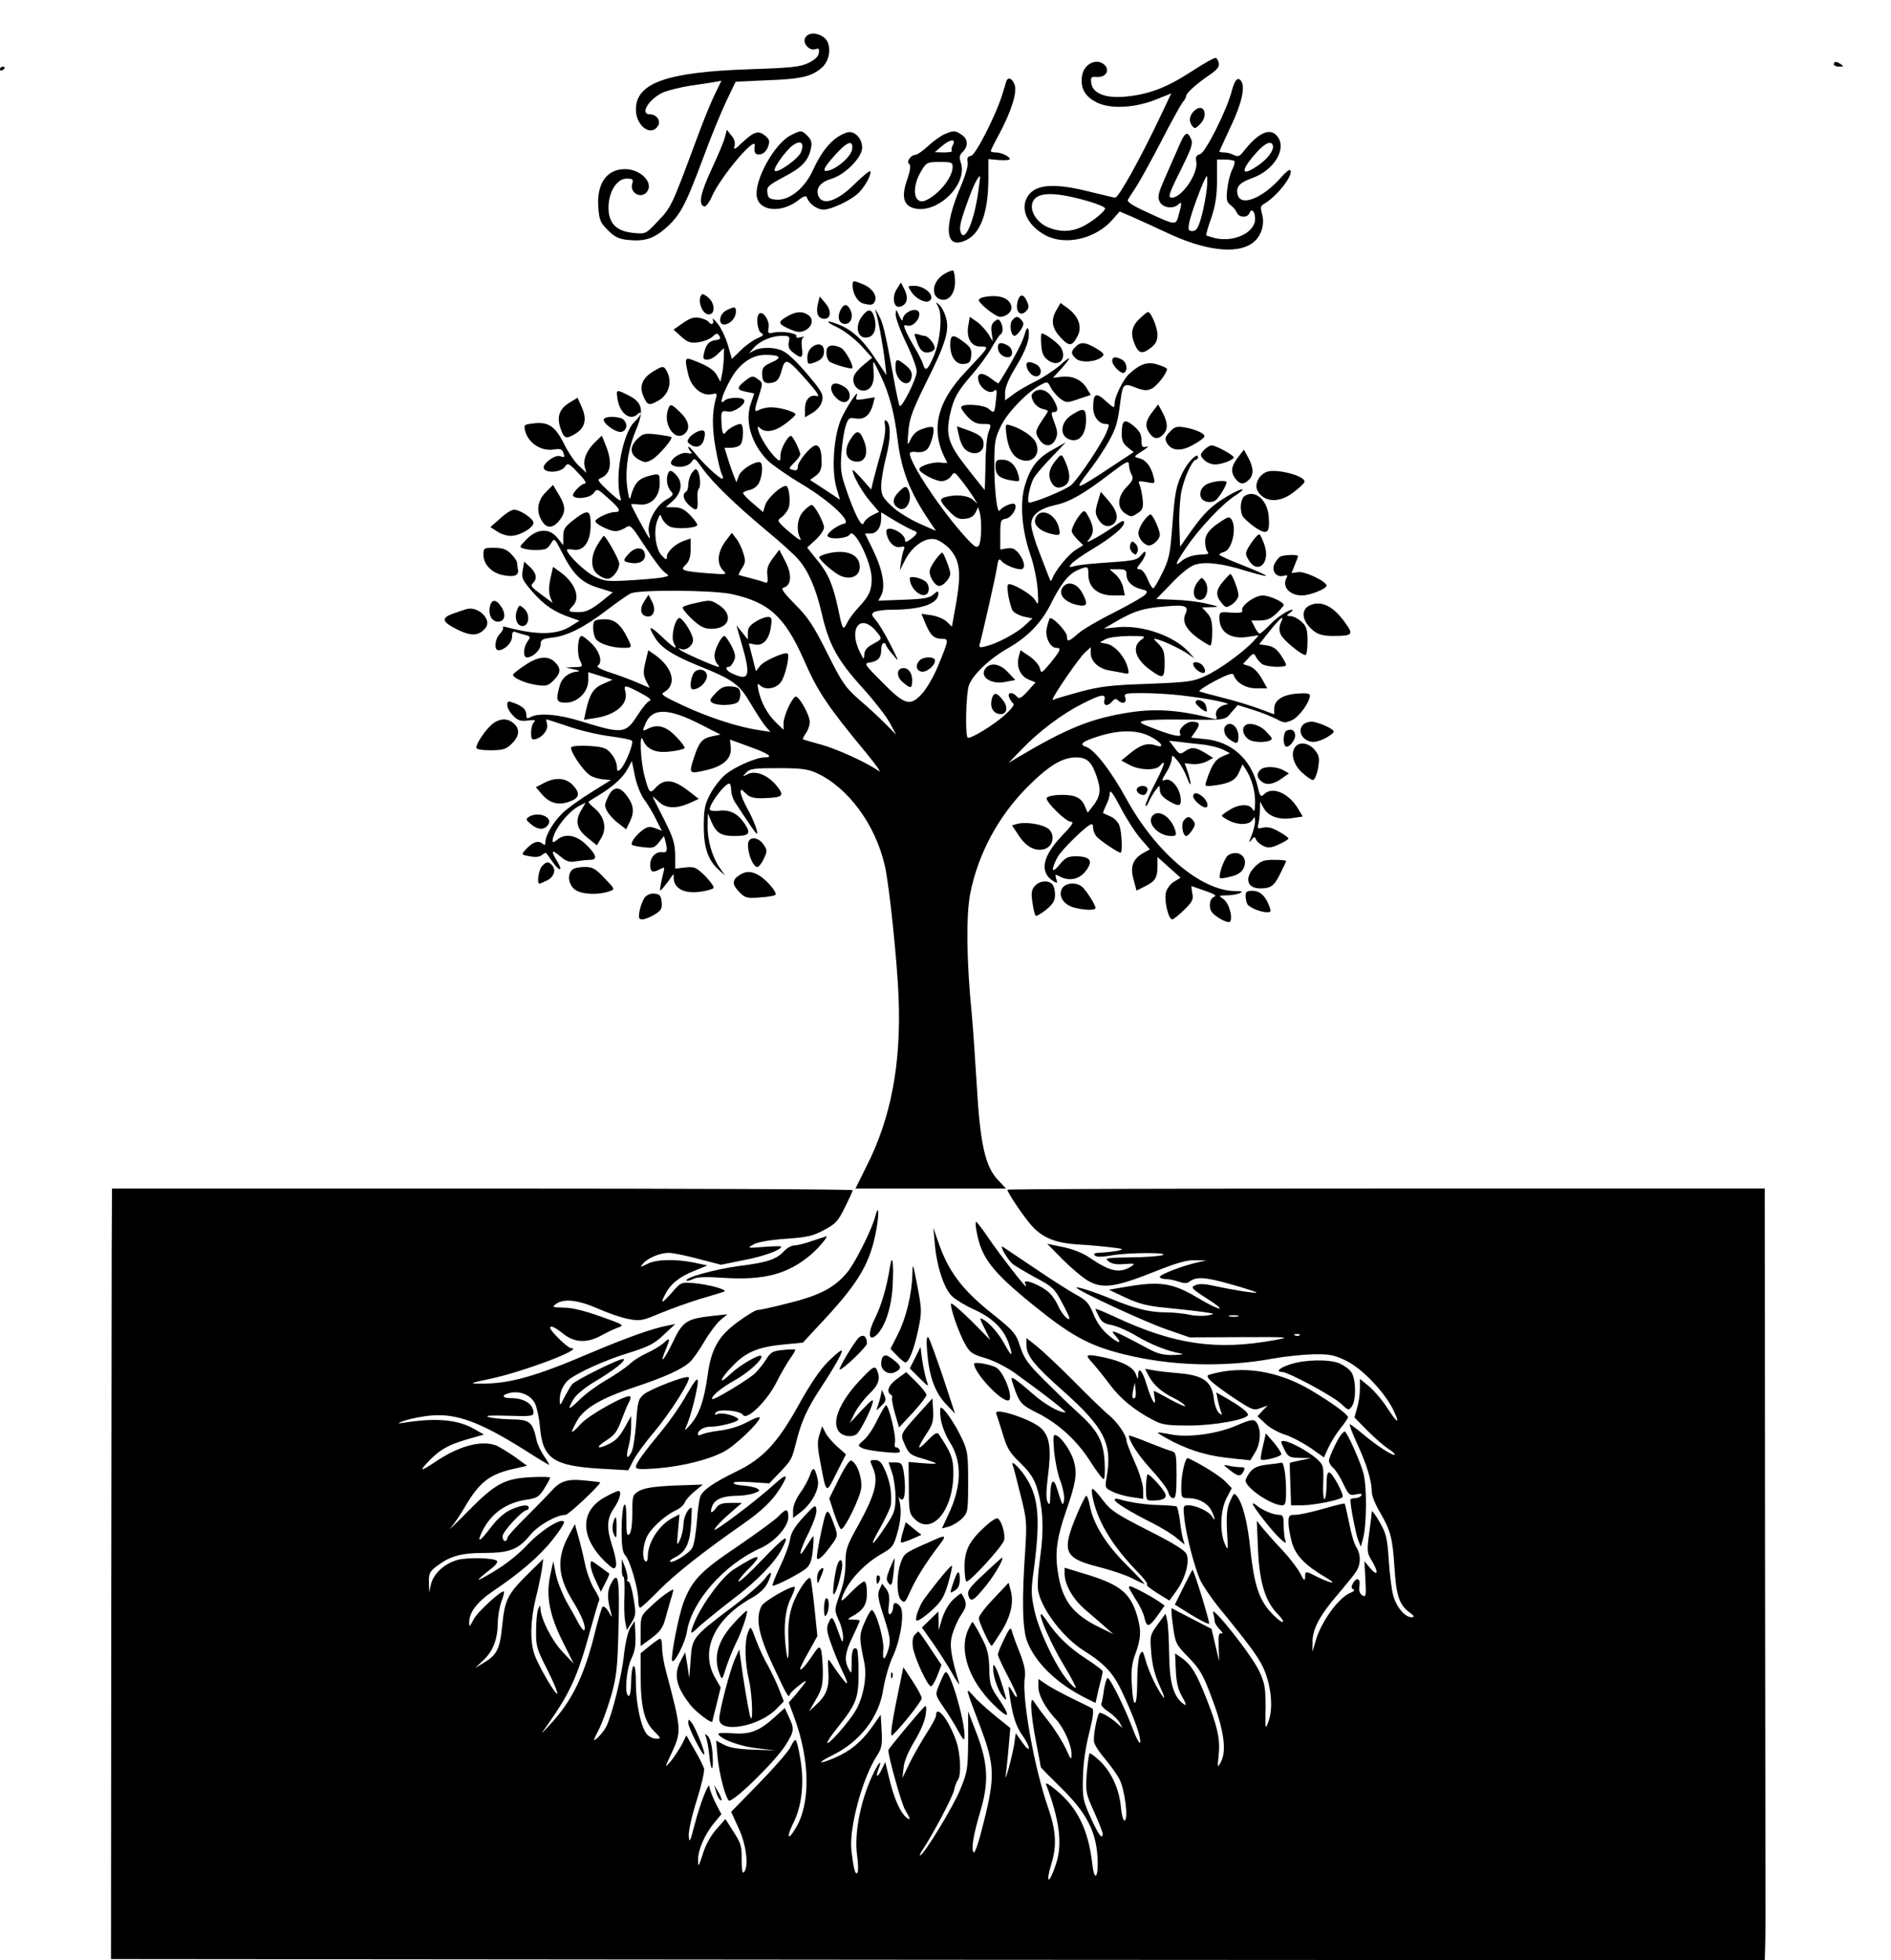 <?xml version="1.0" standalone="no"?>
<!DOCTYPE svg PUBLIC "-//W3C//DTD SVG 20010904//EN"
 "http://www.w3.org/TR/2001/REC-SVG-20010904/DTD/svg10.dtd">
<svg version="1.0" xmlns="http://www.w3.org/2000/svg"
 width="794pt" height="823pt" viewBox="0 0 794 823"
 preserveAspectRatio="xMidYMid meet">

<g transform="translate(0,823) scale(0.1,-0.1)"
fill="#000000" stroke="none">
<path d="M3381 8071 c-13 -23 19 -57 44 -47 13 4 16 1 13 -17 -2 -14 -17 -29
-43 -41 -34 -17 -72 -21 -255 -27 -343 -12 -470 -58 -470 -169 0 -69 64 -116
93 -68 13 20 -6 48 -34 48 -46 0 -1 69 60 94 22 8 71 20 108 26 37 5 82 12
100 15 l32 6 -28 -58 c-16 -32 -52 -121 -80 -198 -100 -269 -103 -276 -158
-333 -52 -55 -52 -55 -103 -50 -72 7 -105 40 -105 106 0 66 35 122 76 122 26
0 29 -3 24 -20 -14 -43 44 -69 65 -30 21 38 -34 90 -95 90 -77 0 -119 -59
-113 -157 4 -57 8 -67 40 -99 27 -28 46 -37 81 -41 71 -8 110 4 161 48 62 55
83 94 156 289 33 91 79 202 100 246 l39 81 133 6 c144 5 188 16 231 55 36 34
39 103 5 126 -30 21 -65 20 -77 -3z"/>
<path d="M5000 7928 c-105 -68 -179 -95 -278 -104 -83 -7 -135 15 -140 58 -3
24 0 27 23 25 35 -3 55 24 36 47 -30 35 -87 12 -97 -39 -10 -53 11 -91 63
-116 58 -28 160 -22 249 14 l62 25 -46 -97 c-85 -179 -175 -341 -190 -341 -3
0 -53 12 -110 26 -136 34 -214 31 -249 -10 -45 -53 -16 -129 67 -174 85 -45
214 -14 284 69 l27 31 52 -22 c29 -13 93 -42 142 -65 161 -77 296 -94 363 -46
37 26 54 78 41 123 -7 26 -6 34 7 41 56 32 129 126 111 143 -3 4 -21 -11 -39
-32 -76 -86 -168 -123 -181 -72 -9 33 7 51 60 70 93 33 148 124 106 176 -30
38 -80 15 -141 -63 -17 -22 -24 -24 -41 -16 -11 6 -29 11 -40 11 -12 0 -21 2
-21 4 0 2 21 47 46 101 47 98 63 168 46 194 -14 21 -28 6 -40 -41 -20 -79
-111 -260 -133 -265 -16 -5 -20 -12 -16 -32 9 -48 -60 -151 -103 -151 -18 0
-11 19 41 123 42 85 49 105 40 124 -15 33 -25 29 -48 -24 -12 -27 -38 -86 -58
-132 -31 -70 -36 -87 -26 -107 12 -27 58 -33 79 -12 15 15 15 4 1 -45 -12 -44
-10 -45 -137 14 -59 27 -81 42 -76 51 4 7 20 31 34 53 15 22 62 108 105 190
42 83 84 157 91 166 8 8 14 20 14 25 0 13 44 52 98 89 30 20 42 34 40 48 -2
11 -8 22 -13 24 -6 2 -53 -25 -105 -59z m343 -305 c10 -17 -14 -54 -54 -83
-79 -57 -85 -30 -12 51 34 37 57 48 66 32z m-160 -69 c3 -4 -1 -20 -9 -36 -9
-17 -18 -54 -21 -83 -5 -44 -2 -54 14 -66 11 -8 22 -22 26 -31 8 -22 45 -24
53 -3 9 23 24 7 24 -24 0 -57 -87 -99 -167 -81 -19 5 -36 10 -38 12 -2 1 7 35
21 73 17 52 24 92 24 158 l0 87 33 0 c19 0 36 -3 40 -6z m-116 -118 c-3 -29
-13 -81 -22 -115 -14 -49 -22 -61 -38 -61 -17 0 -19 5 -14 33 6 38 66 197 74
197 3 0 3 -24 0 -54z m-504 -49 c42 -12 77 -26 77 -32 0 -14 -64 -64 -105 -81
-44 -18 -85 -18 -133 1 -45 18 -77 65 -68 100 12 49 84 53 229 12z"/>
<path d="M7700 7960 c0 -5 10 -10 23 -10 18 0 19 2 7 10 -19 13 -30 13 -30 0z"/>
<path d="M0 7939 c0 -5 5 -7 10 -4 5 3 10 8 10 11 0 2 -4 4 -10 4 -5 0 -10 -5
-10 -11z"/>
<path d="M4225 7888 c-2 -7 -9 -31 -16 -53 -26 -86 -111 -253 -131 -259 -15
-3 -19 -10 -15 -26 3 -13 -8 -53 -27 -98 -77 -179 -68 -273 21 -230 61 29 93
118 93 259 l0 81 45 -4 c25 -2 45 0 45 4 0 11 -36 28 -59 28 -12 0 -21 3 -21
6 0 3 16 36 36 72 51 96 76 175 64 207 -10 27 -28 33 -35 13z m-117 -460 c-17
-125 -57 -219 -74 -174 -8 20 0 51 33 141 22 60 40 95 48 95 1 0 -2 -28 -7
-62z"/>
<path d="M5018 7768 c-23 -19 -28 -44 -14 -64 12 -16 14 -16 35 5 36 36 17 89
-21 59z"/>
<path d="M3044 7655 c-3 -16 -29 -77 -56 -135 -47 -101 -57 -149 -31 -157 6
-2 21 16 32 42 37 84 187 261 180 213 -4 -30 2 -39 23 -36 14 2 26 14 33 32 8
24 6 31 -13 47 -28 22 -46 17 -96 -30 -30 -29 -37 -32 -32 -15 4 14 0 30 -13
45 l-19 24 -8 -30z"/>
<path d="M3322 7663 c-70 -34 -157 -192 -144 -260 11 -60 102 -68 171 -16 25
20 36 23 39 14 9 -27 43 -51 70 -51 34 0 121 42 150 73 26 27 53 78 46 88 -2
4 -30 -19 -63 -51 -75 -76 -141 -97 -156 -49 -10 29 11 55 55 68 58 17 130 90
130 131 0 40 -33 73 -63 64 -56 -18 -102 -68 -143 -157 -35 -78 -101 -131
-157 -125 -26 2 -33 8 -35 30 -3 24 4 30 69 65 77 40 103 68 114 120 5 24 2
36 -14 52 -25 25 -27 25 -69 4z m42 -70 c-9 -28 -99 -92 -111 -80 -8 9 45 84
76 107 33 23 49 11 35 -27z m214 11 c-3 -28 -56 -77 -95 -89 -34 -10 -28 7 23
64 51 57 77 66 72 25z"/>
<path d="M3965 7666 c-16 -7 -48 -30 -69 -50 -22 -20 -45 -36 -52 -36 -19 0
-40 -30 -27 -38 8 -5 6 -25 -8 -66 -26 -75 -15 -112 36 -122 98 -18 220 106
189 194 -7 21 -6 30 8 44 24 24 23 54 -4 72 -27 19 -34 19 -73 2z m36 -45 c-6
-10 -7 -21 -4 -25 3 -3 -11 -6 -33 -6 l-39 1 28 24 c35 31 63 34 48 6z m-1
-91 c0 -43 -53 -111 -108 -139 -55 -29 -69 49 -22 124 20 33 25 35 76 35 48 0
54 -2 54 -20z"/>
<path d="M3962 7078 c-50 -32 -55 -97 -8 -106 31 -6 56 27 56 74 0 24 -4 45
-8 48 -4 2 -22 -5 -40 -16z"/>
<path d="M3580 7030 c0 -32 21 -68 44 -74 33 -9 43 -7 50 10 9 24 -12 54 -49
70 -44 18 -45 18 -45 -6z"/>
<path d="M3766 7017 c-22 -32 -14 -80 11 -75 30 6 39 34 22 70 l-16 32 -17
-27z"/>
<path d="M3827 7004 c17 -27 58 -48 74 -38 30 18 -15 64 -63 64 -28 0 -28 0
-11 -26z"/>
<path d="M2947 6994 c-21 -22 0 -84 29 -84 26 0 27 42 2 67 -13 13 -27 20 -31
17z"/>
<path d="M4133 6983 c-13 -2 -23 -8 -23 -13 0 -14 70 -70 88 -70 30 0 55 24
48 47 -11 34 -54 47 -113 36z"/>
<path d="M4276 6974 c-17 -45 4 -78 32 -51 13 13 13 21 4 42 -13 29 -27 32
-36 9z"/>
<path d="M3435 6958 c-10 -39 -2 -63 21 -66 33 -5 38 33 9 66 l-23 27 -7 -27z"/>
<path d="M3940 6941 c18 -35 8 -145 -20 -208 -25 -58 -35 -65 -45 -30 -4 12
-19 42 -34 67 -15 25 -32 57 -38 71 -10 24 -9 26 6 22 22 -6 51 22 51 48 0 36
-69 12 -70 -24 -1 -7 -7 2 -15 18 -13 29 -13 29 -14 5 -1 -14 19 -68 44 -120
25 -52 45 -106 44 -120 0 -31 -64 -157 -72 -144 -3 6 -15 61 -26 124 -36 194
-43 224 -63 260 -10 19 -16 26 -12 15 10 -29 31 -141 39 -210 l7 -60 -51 76
c-49 74 -97 117 -154 138 -52 20 -53 11 -2 -13 28 -13 72 -47 99 -75 l48 -53
-35 -29 c-20 -16 -39 -38 -42 -49 -9 -29 12 -60 40 -60 31 0 48 31 43 81 -2
21 -2 39 0 39 2 0 16 -28 32 -62 35 -75 56 -155 69 -265 16 -128 51 -219 133
-340 l28 -42 -72 32 c-40 18 -92 50 -115 73 -37 35 -43 46 -43 83 0 24 9 79
21 124 20 79 20 139 -1 152 -6 4 -7 -6 -4 -23 4 -18 -4 -65 -19 -118 -14 -49
-28 -102 -32 -119 l-7 -30 -39 44 c-21 24 -39 41 -39 37 0 -21 37 -87 71 -128
l40 -47 -30 -15 c-16 -8 -32 -23 -35 -33 -8 -20 -40 43 -76 151 -19 55 -22 79
-17 144 3 42 11 93 18 114 11 33 14 36 43 31 36 -6 60 15 72 61 l7 28 -42 -7
c-37 -6 -40 -5 -34 12 13 38 -38 -38 -64 -93 -33 -73 -43 -221 -20 -295 l14
-47 -63 42 -63 41 25 18 c18 14 24 28 24 57 0 47 -8 70 -25 70 -19 0 -75 -67
-75 -89 0 -14 -5 -18 -20 -14 -20 5 -19 6 5 31 14 13 25 29 25 34 0 15 -31 78
-39 78 -14 -1 -44 -55 -44 -82 0 -26 -2 -27 -18 -12 -26 23 -66 85 -74 114 -6
20 -5 23 6 13 22 -22 63 -15 107 18 23 17 42 35 42 39 0 11 -65 30 -103 30
-16 0 -37 -5 -48 -10 -23 -13 -24 -7 -2 60 16 50 16 53 -2 66 -24 18 -27 18
-59 -7 -34 -27 -33 -37 8 -44 l33 -7 -14 -41 c-27 -76 2 -171 71 -241 19 -18
84 -64 145 -100 119 -72 210 -158 175 -165 -28 -5 -75 -41 -69 -52 11 -16 83
-10 93 7 18 32 92 -118 92 -186 0 -49 -11 -73 -55 -120 -18 -19 -40 -48 -48
-65 -17 -34 -19 -31 -37 55 -22 103 -42 152 -87 206 l-44 55 36 33 c19 18 35
41 35 51 0 21 -40 95 -52 95 -5 0 -20 -11 -33 -25 -27 -27 -34 -80 -14 -117 7
-12 -12 -1 -45 27 -54 47 -55 49 -35 63 11 8 25 25 30 39 10 26 2 93 -11 93
-21 0 -76 -50 -86 -78 l-10 -32 -42 36 c-23 19 -42 39 -42 44 0 4 13 10 28 13
17 4 33 16 40 32 15 33 16 85 1 85 -28 0 -79 -34 -87 -58 l-10 -27 -12 30 c-6
17 -18 49 -25 73 l-13 42 27 0 c15 0 32 5 39 12 15 15 16 88 1 88 -15 0 -53
-21 -61 -34 -10 -15 -16 -6 -18 29 -4 58 -2 63 26 57 26 -5 79 33 68 49 -8 13
-68 11 -82 -3 -35 -35 13 82 53 130 35 41 74 62 119 62 62 0 72 -11 27 -31
-35 -15 -41 -23 -41 -48 0 -35 12 -45 46 -37 18 5 27 17 36 51 15 55 23 51
107 -44 42 -47 55 -68 41 -64 -29 8 -50 -14 -50 -54 l0 -35 32 19 c18 11 35
30 39 47 7 24 2 36 -28 75 -59 73 -106 122 -135 137 -33 17 -91 18 -121 3
l-22 -12 20 23 c26 29 75 50 118 50 32 0 34 -2 29 -26 -4 -20 1 -31 19 -45 35
-27 42 -23 36 21 -3 24 -1 41 7 44 6 3 0 3 -13 0 -14 -4 -21 -2 -17 4 7 12
-57 23 -94 16 -25 -6 -27 -4 -23 20 6 28 -22 70 -38 60 -16 -9 -10 -72 7 -82
13 -7 10 -11 -15 -22 -17 -7 -49 -29 -70 -50 l-38 -37 -16 56 c-9 31 -28 72
-43 91 -15 19 -24 27 -21 18 7 -19 -7 -25 -18 -9 -3 5 -19 12 -36 16 -24 5
-39 1 -71 -21 l-40 -28 32 -29 c28 -25 39 -28 72 -24 22 3 48 13 59 23 17 16
22 16 29 4 7 -11 4 -16 -15 -18 -28 -4 -40 -17 -49 -54 -5 -24 -3 -28 14 -28
12 0 32 11 45 25 l25 24 -1 -42 c-1 -23 -4 -55 -8 -71 l-6 -29 -14 26 c-13 25
-41 42 -104 66 -32 12 -33 5 -16 -66 14 -52 58 -87 98 -78 21 5 23 3 17 -17
-16 -57 -17 -120 -2 -206 9 -52 21 -103 27 -113 5 -10 6 -19 2 -19 -13 1 -80
63 -112 104 -17 21 -31 35 -31 29 0 -5 5 -14 11 -20 7 -7 3 -9 -16 -5 -31 6
-84 -36 -63 -50 24 -15 67 -8 81 12 13 19 15 18 46 -26 45 -62 135 -149 266
-259 61 -50 124 -107 139 -126 41 -48 72 -120 96 -223 30 -132 66 -197 169
-311 50 -55 102 -122 117 -150 l27 -50 -44 45 c-25 25 -74 71 -111 102 -59 52
-72 71 -134 195 -57 114 -80 150 -135 205 -52 53 -62 68 -48 71 32 9 35 55 7
109 l-26 50 -27 -36 c-21 -28 -26 -44 -23 -71 3 -29 1 -35 -11 -30 -9 4 -36
11 -61 18 -25 6 -46 12 -48 13 -2 1 4 14 14 29 14 22 15 32 5 63 -6 20 -19 48
-30 61 l-18 24 -26 -34 c-35 -48 -39 -95 -10 -125 17 -16 13 -17 -62 -11 -44
3 -88 8 -97 12 -15 6 -15 8 3 26 13 13 19 33 19 63 l0 45 -29 -10 c-36 -13
-71 -45 -71 -67 0 -14 -3 -13 -21 5 -26 26 -36 104 -19 148 12 29 12 29 20 8
5 -12 19 -27 31 -33 21 -12 104 -9 116 4 4 3 -9 22 -27 41 -26 27 -42 35 -69
35 l-36 1 28 24 c39 35 46 79 16 111 -17 18 -25 21 -31 12 -13 -21 -9 -60 8
-79 14 -15 12 -19 -22 -39 -44 -28 -79 -98 -69 -138 4 -15 4 -25 2 -22 -7 6
-77 136 -77 142 0 2 15 2 34 0 49 -6 86 32 86 88 0 44 0 44 -52 30 -37 -11
-54 -30 -68 -79 -6 -23 -8 -20 -15 23 -12 75 1 168 34 247 36 86 30 119 -30
149 -51 26 -53 26 -46 -16 10 -61 54 -93 85 -62 7 7 12 8 12 2 0 -6 -11 -21
-25 -34 -51 -48 -86 -238 -59 -322 5 -17 -7 -10 -48 27 -43 40 -52 51 -39 56
46 18 54 65 25 138 l-17 42 -24 -23 c-37 -34 -56 -76 -48 -107 l7 -26 -32 30
c-18 17 -46 59 -63 94 -36 72 -66 92 -130 83 -36 -4 -38 -6 -32 -31 13 -51 67
-87 121 -78 23 4 34 1 38 -10 9 -23 8 -25 -13 -18 -23 7 -78 -36 -67 -53 12
-20 72 -14 87 7 13 19 16 18 57 -25 24 -24 37 -44 29 -44 -17 0 -59 -44 -50
-53 15 -15 72 -7 86 13 14 20 15 19 60 -21 51 -45 58 -59 27 -59 -24 0 -80
-27 -80 -38 0 -12 60 -42 84 -42 12 0 31 7 43 15 20 14 23 10 82 -80 34 -52
70 -100 82 -108 20 -14 20 -15 -4 -20 -13 -4 -73 -9 -134 -13 -102 -6 -114 -5
-157 16 -38 18 -116 93 -116 112 0 2 13 3 29 0 43 -6 71 35 71 104 0 65 -10
68 -72 21 -37 -29 -43 -39 -43 -70 l0 -36 -23 29 c-34 44 -86 42 -131 -4 -32
-33 -32 -33 -9 -40 31 -8 81 -7 94 2 6 4 15 16 21 26 10 17 14 13 42 -42 47
-94 83 -129 154 -150 l60 -19 -52 -42 c-42 -32 -61 -41 -92 -41 -43 0 -46 4
-24 26 34 34 10 98 -55 144 l-28 20 -11 -50 c-7 -33 -7 -58 -1 -75 l10 -26
-27 20 c-67 49 -67 51 -55 63 19 19 14 42 -12 67 l-25 23 -6 -35 c-6 -33 -3
-41 41 -92 48 -55 91 -85 163 -109 l34 -12 -38 -24 c-58 -36 -141 -37 -265 -4
-14 4 -22 4 -18 0 3 -4 -2 -16 -13 -27 -21 -21 -26 -69 -6 -69 25 0 57 31 57
57 0 19 4 24 16 19 9 -3 27 -9 40 -12 22 -6 23 -8 9 -27 -18 -26 -20 -67 -2
-67 24 0 57 31 57 54 0 20 6 24 49 29 63 7 136 44 231 117 41 31 85 62 97 68
32 17 341 15 424 -2 157 -34 224 -94 305 -278 58 -132 97 -191 260 -388 43
-52 67 -87 54 -77 -50 35 -180 95 -247 112 -37 10 -70 20 -72 21 -1 2 4 13 13
26 9 12 16 33 16 47 0 30 -48 114 -61 106 -17 -11 -49 -83 -49 -111 l0 -28
-31 30 c-36 34 -63 84 -74 134 -6 29 -5 33 6 23 22 -22 66 -15 87 12 18 22 39
111 29 121 -9 9 -99 -30 -115 -51 l-18 -23 -15 59 -15 58 26 -5 c34 -7 60 22
67 75 5 35 3 41 -13 41 -11 0 -34 -9 -51 -20 -25 -15 -33 -27 -33 -47 l0 -28
-24 30 -24 30 24 -84 c37 -130 30 -152 -41 -119 -25 11 -34 28 -15 28 6 0 15
11 21 24 9 18 7 31 -10 65 -12 22 -25 41 -29 41 -13 0 -42 -57 -42 -82 0 -13
5 -29 12 -36 7 -7 9 -12 6 -12 -13 0 -154 62 -163 72 -7 8 -6 9 2 4 20 -11 53
12 53 37 0 27 -48 100 -60 92 -19 -12 -33 -81 -21 -104 18 -32 5 -26 -49 25
-53 50 -62 49 -30 -3 25 -42 76 -75 185 -119 144 -58 170 -77 217 -158 23 -39
51 -82 62 -95 l21 -24 -50 8 c-84 12 -210 53 -315 102 -84 39 -98 48 -83 56
56 31 40 102 -36 157 l-29 20 -12 -50 c-10 -41 -9 -54 3 -79 l15 -29 -47 20
c-25 11 -77 31 -115 43 -38 12 -63 25 -57 29 22 14 11 58 -23 92 -19 19 -38
34 -44 34 -16 0 -21 -73 -7 -102 13 -28 13 -28 -23 -29 l-37 -2 35 -7 c19 -4
27 -8 18 -9 -39 -3 -68 -25 -78 -60 -17 -62 -14 -71 26 -71 49 0 94 45 94 93
l0 35 51 -16 51 -16 -39 -17 c-41 -17 -57 -42 -73 -114 l-8 -37 46 7 c87 13
141 59 128 110 -8 31 -4 31 63 -4 38 -20 49 -30 38 -34 -9 -3 -31 -30 -50 -60
-50 -78 -63 -79 -235 -26 -95 30 -178 37 -213 19 -16 -9 -19 -7 -19 8 0 23
-15 37 -53 51 -24 9 -27 8 -27 -10 0 -11 11 -31 25 -44 19 -20 31 -24 61 -20
29 3 35 2 26 -7 -7 -7 -12 -26 -12 -44 0 -27 3 -31 19 -27 30 8 54 40 48 63
-3 11 -4 20 -2 20 2 0 43 -14 92 -30 48 -17 126 -35 173 -41 47 -6 89 -14 93
-19 10 -9 -29 -104 -49 -121 -11 -9 -14 -7 -14 14 0 14 -11 38 -24 53 -20 24
-32 28 -90 32 -37 3 -72 0 -77 -5 -10 -10 46 -96 78 -118 10 -7 35 -15 54 -17
l34 -3 -80 -50 c-44 -27 -97 -65 -118 -84 -40 -36 -77 -97 -77 -127 0 -13 -3
-14 -14 -5 -17 14 -41 5 -70 -27 -18 -20 -17 -21 18 -27 24 -5 42 -3 51 5 9 7
17 11 18 9 2 -2 14 -19 26 -36 29 -43 47 -43 21 0 -28 46 -25 53 12 22 26 -22
38 -26 67 -21 20 3 46 6 59 6 32 0 27 21 -16 63 -42 42 -91 50 -124 20 -10 -9
-18 -11 -18 -5 0 40 62 122 111 148 l28 14 -20 -34 c-26 -45 -17 -78 30 -115
l37 -30 18 30 c25 41 14 90 -26 124 -17 14 -29 27 -27 29 2 2 24 16 49 31 58
36 98 73 117 110 l16 30 13 -64 c7 -34 24 -77 37 -95 13 -17 36 -54 50 -83
l26 -51 -28 11 c-23 8 -33 7 -54 -9 -28 -21 -51 -53 -43 -61 3 -3 25 -8 49
-10 38 -5 46 -2 64 21 l21 26 6 -23 c10 -37 7 -48 -12 -45 -28 4 -52 -20 -52
-53 0 -31 10 -35 42 -18 17 9 19 8 15 -8 -3 -10 -8 -34 -12 -53 -6 -35 -6 -35
12 -14 10 12 24 30 30 40 7 11 12 15 12 9 -6 -51 38 -79 111 -69 28 4 53 11
56 16 3 5 -13 27 -35 50 -38 37 -45 40 -84 36 l-42 -5 0 57 c-1 48 -8 73 -45
146 -25 49 -47 93 -49 97 -1 5 8 -3 23 -17 30 -31 73 -33 131 -8 l39 18 -48
37 c-59 45 -97 48 -131 12 -27 -30 -29 -27 -50 51 -16 64 -21 186 -5 147 16
-40 54 -56 115 -48 30 3 57 10 59 14 3 4 -13 26 -36 49 -42 44 -78 53 -119 32
-22 -12 -23 -10 -7 26 29 63 96 61 231 -8 l82 -42 -34 -7 c-42 -9 -55 -23 -75
-83 -25 -76 -25 -76 47 -60 75 17 111 50 105 98 l-3 31 82 -30 c81 -29 103
-45 63 -45 -35 0 -124 -39 -163 -71 -21 -17 -50 -54 -65 -83 -23 -44 -27 -63
-27 -136 0 -92 19 -144 66 -185 l23 -20 -23 33 c-31 45 -51 114 -50 176 l1 51
15 -35 c20 -47 40 -59 93 -60 66 0 75 9 47 51 -29 44 -63 61 -109 55 -21 -2
-38 0 -38 6 0 25 63 108 82 108 4 0 8 -12 8 -27 0 -16 8 -40 18 -54 9 -14 32
-49 51 -77 19 -29 36 -52 38 -52 9 0 -12 56 -38 103 -16 29 -29 60 -29 70 0
15 2 15 20 -3 20 -20 37 -24 100 -20 58 3 63 12 30 52 -37 45 -89 65 -122 47
-22 -11 -22 -11 -5 7 15 17 33 19 135 19 97 0 125 -4 162 -21 132 -62 245
-215 285 -388 18 -75 53 -409 58 -555 11 -278 -32 -506 -135 -708 l-46 -93
316 0 316 0 -31 33 c-57 58 -78 152 -93 419 -6 101 -15 228 -20 283 -22 218
-24 414 -6 505 34 168 118 323 240 446 90 90 146 124 204 124 47 0 66 -18 88
-84 18 -53 14 -80 -17 -120 l-22 -28 -13 30 c-9 21 -23 33 -46 40 -35 9 -105
5 -113 -8 -8 -13 80 -100 101 -100 15 0 7 -13 -38 -60 -82 -86 -94 -152 -36
-189 18 -11 19 -10 13 9 -6 19 -5 21 13 11 48 -26 96 -10 123 41 15 28 -2 43
-53 43 -34 0 -45 -6 -69 -35 -33 -40 -38 -26 -10 29 17 33 128 141 145 141 3
0 6 -8 6 -17 0 -10 6 -25 13 -34 12 -15 91 -69 102 -69 9 0 5 88 -5 114 -5 15
-22 32 -37 38 -16 7 -29 13 -31 14 -2 1 4 16 12 33 9 16 16 40 16 53 1 15 16
-7 46 -64 25 -48 63 -106 84 -130 l38 -44 -29 -16 c-43 -25 -55 -58 -39 -112
l12 -45 38 19 c42 21 50 36 50 87 l0 35 49 -44 48 -43 -28 -17 c-15 -9 -30
-29 -34 -46 -7 -35 11 -112 27 -112 5 0 28 18 50 40 35 34 40 45 34 70 -3 17
-4 30 -3 30 1 -1 27 -9 57 -20 40 -14 50 -20 38 -25 -12 -5 -18 -18 -18 -36 0
-22 8 -34 38 -53 20 -13 41 -20 46 -16 14 14 -3 79 -27 95 -21 15 -21 15 13
16 19 0 44 4 55 9 16 7 11 9 -21 9 -143 3 -331 162 -454 386 -66 120 -135 209
-171 220 -30 10 -14 23 57 45 85 26 156 26 210 0 50 -25 70 -54 25 -39 -34 12
-65 1 -110 -37 l-33 -27 34 -18 c41 -23 111 -25 128 -4 28 33 20 3 -19 -72
-23 -44 -41 -86 -41 -94 1 -8 7 0 14 16 8 17 21 39 30 50 15 20 15 20 16 -3 0
-14 12 -29 33 -42 49 -30 60 -27 53 18 -7 40 -41 76 -63 68 -17 -7 -17 -2 7
36 11 18 20 42 20 53 1 17 4 16 25 -10 14 -16 31 -48 39 -70 8 -22 15 -33 15
-25 0 8 -6 31 -12 50 l-13 36 32 -4 c17 -2 44 3 60 11 l28 15 -34 21 c-41 25
-58 26 -86 6 -19 -13 -23 -12 -43 16 l-22 29 38 -4 c21 -3 64 -8 96 -11 32 -3
73 -13 90 -21 l31 -16 -32 -14 c-29 -12 -46 -38 -67 -104 -7 -22 -6 -23 39
-17 62 9 85 22 100 58 l13 30 15 -23 c24 -38 38 -88 38 -137 -1 -36 -3 -42
-11 -28 -13 23 -56 22 -96 -3 -18 -11 -33 -22 -33 -25 0 -2 13 -11 30 -20 39
-20 86 -19 99 3 9 15 10 14 11 -6 0 -12 -7 -39 -15 -60 -12 -29 -12 -33 -1
-19 12 15 14 16 20 2 3 -8 17 -20 31 -27 20 -9 32 -8 65 7 22 10 40 21 40 25
0 3 -18 17 -41 29 -27 16 -48 21 -66 16 -23 -5 -25 -4 -19 17 3 13 6 39 6 58
l1 35 14 -26 c20 -36 63 -52 119 -44 l46 7 -18 30 c-39 68 -110 99 -145 63
-13 -13 -17 -9 -27 35 -27 113 -110 187 -220 197 l-59 6 19 27 c21 30 18 40
-15 40 -26 0 -60 -34 -50 -49 10 -18 -25 -12 -104 18 -68 26 -72 29 -47 35 15
4 83 6 149 5 199 -2 189 -4 218 31 l26 30 64 -20 c35 -11 80 -29 99 -39 31
-17 37 -17 66 -4 30 15 74 76 74 103 0 9 -15 11 -55 8 -61 -5 -95 -28 -95 -64
l0 -23 -64 24 c-36 13 -104 34 -153 46 -48 12 -92 24 -97 26 -4 3 25 23 65 44
49 26 75 35 78 27 11 -34 51 -58 96 -58 l46 0 -23 41 c-14 25 -34 46 -51 52
l-28 9 22 24 c21 23 24 23 32 7 5 -10 17 -24 25 -30 18 -14 102 -18 102 -4 0
4 -10 23 -23 42 -16 24 -32 35 -56 39 l-34 5 41 52 c49 61 67 75 50 39 -8 -19
-8 -32 0 -51 11 -23 86 -85 104 -85 4 0 8 26 8 58 0 49 -4 62 -24 81 -13 12
-33 23 -45 24 -21 1 -21 2 -5 14 10 7 14 13 10 13 -17 0 -64 -31 -95 -64 -19
-20 -38 -36 -42 -36 -4 0 -14 12 -21 28 l-14 27 37 0 c28 0 46 8 69 30 16 16
30 31 30 35 0 13 -60 40 -88 40 -34 0 -94 -44 -86 -63 3 -9 -10 -11 -46 -9
-49 4 -50 3 -50 -25 1 -57 47 -88 118 -77 l47 7 -20 -23 c-40 -44 -144 -121
-202 -147 -54 -25 -71 -27 -243 -34 -155 -5 -201 -11 -284 -33 -55 -15 -103
-29 -108 -32 -4 -3 -8 -3 -8 0 0 13 110 173 134 195 l26 24 0 -26 c0 -34 34
-65 79 -72 20 -4 47 -8 60 -11 21 -5 23 -3 16 23 -11 44 -53 93 -87 100 l-30
6 23 13 c14 8 56 13 99 14 70 0 73 -1 52 -16 -43 -30 -24 -85 45 -132 47 -33
53 -29 53 33 0 46 -4 60 -25 81 -25 25 -25 25 -3 19 34 -10 100 -42 128 -62
l25 -17 -24 27 c-61 67 -192 113 -296 104 l-60 -6 60 35 c71 40 107 51 197 58
85 8 100 2 86 -30 -16 -33 1 -66 53 -104 23 -16 46 -30 51 -30 4 0 8 26 8 57
0 44 -5 62 -22 80 l-21 23 39 1 c37 1 35 2 -21 15 -33 8 -94 15 -135 16 l-75
3 65 67 c42 44 78 72 100 78 44 13 114 4 213 -27 44 -13 81 -23 83 -20 2 2
-41 21 -96 43 -55 21 -100 42 -100 45 0 4 9 9 20 12 33 9 54 100 31 136 -8 12
-14 12 -38 -4 -54 -34 -73 -58 -73 -90 0 -17 5 -36 10 -41 8 -8 2 -11 -20 -12
-40 -1 -71 -11 -92 -30 -29 -24 -21 -5 24 61 52 77 150 181 201 214 58 37 38
39 -24 3 -70 -41 -101 -70 -158 -150 l-46 -65 -3 85 c-2 47 2 112 8 145 12 59
46 135 62 135 4 0 8 5 8 10 0 24 -43 -19 -65 -65 -28 -59 -32 -81 -44 -238 -8
-103 -13 -127 -41 -183 -17 -35 -34 -64 -38 -64 -4 0 -15 18 -24 40 -10 24
-23 40 -33 40 -14 0 -14 4 4 26 12 15 21 33 21 41 0 11 -6 8 -19 -8 -16 -20
-30 -23 -132 -30 -63 -4 -127 -10 -144 -15 -27 -7 -29 -6 -16 9 7 9 48 38 90
63 84 51 131 91 131 111 0 10 -10 6 -32 -10 -18 -13 -55 -37 -83 -53 -40 -22
-47 -24 -32 -8 21 26 21 50 -1 92 -17 31 -19 32 -34 15 -19 -22 -38 -58 -38
-73 0 -6 11 -22 24 -35 l24 -24 -32 -20 c-30 -19 -87 -88 -98 -121 -5 -12 -7
-11 -13 5 -4 11 -23 59 -41 106 -19 48 -34 100 -34 117 0 40 34 67 102 82 58
12 118 46 230 132 67 51 78 56 78 38 0 -12 5 -31 11 -42 9 -17 6 -25 -20 -52
-40 -41 -42 -88 -6 -112 23 -15 27 -15 51 1 22 14 25 22 22 58 -3 23 -8 51
-13 61 -7 17 -5 18 29 12 36 -7 37 -7 30 21 -10 43 -32 72 -60 79 -25 6 -25 7
13 31 21 13 29 21 17 18 -18 -5 -21 -1 -21 27 0 24 -8 39 -33 60 -39 32 -50
25 -50 -34 0 -27 6 -42 25 -56 l25 -20 -100 -66 c-55 -37 -107 -69 -117 -73
-20 -8 -15 2 44 79 24 32 57 83 73 113 28 54 33 70 45 165 9 68 14 73 63 53
33 -13 47 -14 67 -5 22 10 65 65 65 83 0 3 -17 12 -38 18 -42 14 -72 5 -119
-37 -25 -21 -62 -96 -63 -124 0 -24 -3 -23 -41 12 -38 34 -49 27 -49 -31 0
-38 24 -69 53 -69 16 0 16 -3 2 -37 -20 -47 -116 -192 -147 -219 -20 -19 -153
-74 -177 -74 -11 0 2 68 18 100 7 14 41 54 75 89 l61 64 -55 -31 c-64 -35 -94
-74 -117 -151 -21 -74 -13 -183 22 -286 16 -45 29 -110 32 -150 4 -66 3 -69
-11 -44 -15 25 -103 76 -113 65 -9 -8 7 -92 20 -111 7 -9 29 -20 47 -24 l35
-7 -34 -32 c-36 -32 -114 -74 -164 -86 -24 -6 -28 -4 -23 11 11 39 66 280 72
321 5 34 9 39 18 28 12 -16 58 -36 82 -36 21 0 17 33 -7 65 -17 21 -28 26 -50
23 l-29 -5 0 63 c0 57 2 63 22 66 25 3 52 48 39 61 -9 9 -51 -9 -63 -26 -11
-18 -23 83 -23 193 0 95 3 111 28 162 28 58 113 145 168 173 27 14 28 14 41
-12 7 -14 25 -35 39 -46 26 -19 29 -19 78 -2 l51 17 -17 28 c-21 36 -61 54
-107 48 l-35 -4 35 38 c46 51 43 59 -6 14 -22 -19 -68 -50 -102 -67 -35 -17
-78 -42 -95 -56 l-33 -24 0 33 c0 21 16 60 45 107 45 74 61 122 53 158 -3 12
-9 3 -17 -25 -9 -33 -59 -125 -108 -201 -1 -2 -14 6 -29 18 -38 30 -63 28 -56
-5 6 -33 47 -61 66 -45 11 10 13 3 8 -36 -6 -59 -7 -60 -30 -40 -19 18 -106
24 -116 9 -3 -4 9 -22 25 -40 23 -24 39 -32 65 -32 38 0 38 1 24 -36 -6 -15
-12 -76 -12 -136 -1 -59 -3 -107 -4 -105 -1 1 -34 42 -73 92 -79 100 -91 137
-72 225 15 68 31 97 92 167 28 32 65 82 81 110 16 29 34 56 39 59 12 7 11 35
0 53 -8 13 -12 13 -26 1 -12 -10 -15 -23 -11 -49 l5 -35 -18 30 c-11 17 -32
41 -49 53 l-30 21 -6 -35 c-10 -53 11 -90 51 -90 38 0 38 1 -59 -102 -129
-135 -154 -255 -81 -384 2 -3 -10 -4 -27 -1 -31 4 -90 -14 -90 -28 0 -15 67
-50 93 -50 15 0 32 9 40 20 14 21 15 20 44 -17 17 -21 38 -51 49 -68 l18 -30
-20 18 c-21 17 -69 22 -111 11 -31 -8 -29 -16 11 -59 29 -30 41 -36 68 -33 22
2 36 10 44 26 l11 23 7 -23 c9 -36 7 -121 -4 -138 -9 -12 -19 -6 -56 35 -102
112 -233 309 -234 351 0 6 12 9 28 6 18 -2 35 2 45 12 17 17 34 83 24 92 -3 4
-22 1 -42 -6 -25 -8 -41 -22 -51 -44 -15 -30 -15 -29 -10 34 5 55 17 87 75
205 83 165 99 220 82 275 -6 20 -19 44 -28 51 -15 13 -15 12 -3 -10z m-108
-937 c24 -7 22 -15 -7 -37 -21 -15 -25 -15 -25 -3 0 18 -38 46 -63 46 -16 0
-18 -5 -13 -27 9 -34 35 -56 59 -49 14 3 17 1 12 -12 -4 -9 -9 -33 -12 -52
l-5 -35 23 45 c30 57 83 94 124 86 17 -3 44 -21 62 -40 43 -47 50 -99 28 -226
l-18 -101 -23 22 c-12 11 -41 23 -64 26 l-41 6 16 -39 c21 -51 37 -66 69 -66
31 0 31 -2 -17 -118 -17 -41 -47 -93 -67 -114 -49 -53 -72 -46 -168 52 -71 71
-75 77 -52 80 36 5 50 20 50 53 0 16 5 29 10 29 6 0 10 -4 10 -8 0 -4 13 -23
30 -42 27 -33 26 -30 -12 45 -22 44 -50 90 -62 103 -17 20 -18 24 -6 32 8 5
40 10 70 10 129 0 200 25 200 68 0 12 -4 11 -21 -4 -17 -15 -40 -19 -126 -22
l-105 -4 12 22 c19 36 6 108 -33 188 l-35 72 23 0 c27 0 45 26 45 64 l0 25 57
-35 c31 -18 65 -36 75 -40z m738 -188 c0 -52 40 -86 103 -86 l50 0 -7 33 c-3
17 -17 42 -32 55 l-25 22 35 0 c31 0 36 -3 36 -23 0 -28 24 -52 63 -61 25 -6
27 -9 16 -22 -7 -9 -66 -42 -130 -75 -65 -32 -133 -72 -152 -89 -40 -35 -47
-37 -47 -12 0 21 -65 88 -73 75 -2 -4 -8 -23 -12 -41 -8 -37 15 -82 40 -82 23
0 18 -11 -24 -63 -38 -45 -39 -46 -45 -22 -3 13 -23 36 -44 50 l-37 25 -8 -29
c-10 -40 7 -80 42 -94 l29 -12 -33 -37 c-28 -30 -36 -34 -46 -22 -17 20 -40
18 -32 -3 4 -10 11 -22 17 -26 7 -5 -5 -22 -33 -47 -47 -44 -149 -105 -158
-97 -11 11 -7 183 5 219 16 45 87 113 167 158 80 46 137 105 176 182 42 85 75
127 113 144 44 19 46 18 46 -20z m-888 -240 c23 -28 23 -29 -17 -50 -26 -14
-35 -26 -36 -45 -1 -23 -2 -22 -20 14 -48 101 7 163 73 81z m1273 -265 c121
-14 224 -35 195 -39 -30 -4 -51 -28 -43 -49 5 -13 1 -15 -23 -8 -140 36 -243
42 -365 20 -146 -25 -246 -67 -439 -181 l-45 -27 55 57 c73 76 169 148 254
191 80 41 101 44 93 15 -6 -24 15 -27 33 -5 9 11 16 13 24 5 18 -18 38 -12 31
10 -6 19 -2 20 72 20 43 0 114 -4 158 -9z"/>
<path d="M3931 5884 c-11 -14 -23 -34 -26 -45 -8 -23 19 -69 39 -69 17 0 46
32 46 52 0 17 -28 88 -34 88 -3 0 -14 -12 -25 -26z"/>
<path d="M3820 5802 c0 -40 45 -83 70 -67 14 9 13 40 -3 53 -19 16 -67 26 -67
14z"/>
<path d="M3862 5458 c-21 -21 -14 -48 12 -48 25 0 60 36 50 52 -8 12 -48 10
-62 -4z"/>
<path d="M3783 5423 c-19 -7 -16 -37 5 -55 36 -31 42 -31 42 6 0 36 -22 58
-47 49z"/>
<path d="M4459 5759 c-14 -28 13 -57 64 -69 42 -9 47 2 22 49 -23 45 -67 55
-86 20z"/>
<path d="M4142 5428 c-35 -35 15 -74 79 -61 l42 8 -31 33 c-31 33 -68 42 -90
20z"/>
<path d="M4164 5294 c-8 -32 5 -58 33 -62 30 -4 38 27 15 57 -26 35 -40 37
-48 5z"/>
<path d="M5020 5281 c0 -10 41 -43 47 -38 1 2 0 13 -4 25 -5 21 -43 32 -43 13z"/>
<path d="M4437 6930 c-26 -43 -21 -76 16 -117 37 -39 49 -38 72 7 19 37 5 80
-39 114 l-33 24 -16 -28z"/>
<path d="M3528 6926 c-14 -31 -4 -56 21 -56 24 0 36 32 21 60 -14 27 -28 25
-42 -4z"/>
<path d="M3050 6927 c-32 -16 -36 -64 -5 -59 24 4 45 29 45 54 0 21 -6 22 -40
5z"/>
<path d="M3621 6904 c-36 -46 -19 -104 28 -89 23 7 33 41 23 80 -11 39 -26 41
-51 9z"/>
<path d="M3301 6899 c-37 -22 -34 -30 20 -53 28 -12 40 -12 60 -3 30 16 37 47
13 64 -25 18 -54 16 -93 -8z"/>
<path d="M4788 6895 c-36 -33 -43 -64 -24 -109 17 -41 32 -45 70 -15 19 15 26
30 26 54 0 30 -27 95 -40 95 -3 0 -17 -11 -32 -25z"/>
<path d="M4250 6885 c-13 -16 -6 -65 10 -65 5 0 17 11 26 25 13 20 14 28 4 40
-16 19 -24 19 -40 0z"/>
<path d="M3840 6826 c0 -4 7 -22 14 -41 11 -26 21 -35 39 -35 14 0 27 7 31 15
6 15 -26 55 -43 55 -5 0 -16 3 -25 6 -9 3 -16 3 -16 0z"/>
<path d="M4372 6784 c2 -37 9 -51 28 -66 44 -32 81 3 56 51 -11 19 -67 61 -82
61 -3 0 -4 -21 -2 -46z"/>
<path d="M3990 6782 c0 -51 24 -84 58 -80 22 2 28 9 30 35 3 25 -3 36 -31 57
-46 35 -57 33 -57 -12z"/>
<path d="M3411 6774 c-13 -10 -21 -26 -21 -45 0 -27 3 -30 23 -23 34 10 47 24
47 49 0 29 -22 38 -49 19z"/>
<path d="M4190 6772 c0 -23 19 -42 42 -42 24 0 23 36 -1 50 -29 15 -41 12 -41
-8z"/>
<path d="M4516 6774 c-20 -20 -20 -29 1 -49 19 -19 83 -16 109 6 13 11 10 16
-23 36 -45 27 -66 29 -87 7z"/>
<path d="M3477 6773 c-12 -11 -8 -50 6 -61 14 -11 89 -33 95 -28 8 9 -28 75
-46 85 -23 12 -46 14 -55 4z"/>
<path d="M4670 6715 c0 -20 38 -57 50 -50 17 10 11 44 -9 55 -27 14 -41 13
-41 -5z"/>
<path d="M3760 6686 c0 -59 61 -92 68 -37 3 17 -5 31 -25 47 -38 31 -43 30
-43 -10z"/>
<path d="M4310 6699 c0 -23 22 -49 40 -49 26 0 27 36 1 50 -25 13 -41 13 -41
-1z"/>
<path d="M2742 6670 c-44 -27 -58 -60 -42 -100 17 -41 24 -44 59 -25 48 24 66
79 41 126 -13 24 -17 24 -58 -1z"/>
<path d="M3490 6600 c0 -26 36 -62 58 -58 26 5 27 44 0 62 -32 22 -58 21 -58
-4z"/>
<path d="M4343 6585 c-14 -11 -15 -17 -5 -39 6 -14 23 -28 37 -32 14 -3 25 -8
25 -10 0 -2 -11 -20 -25 -40 -29 -43 -30 -52 -9 -82 21 -30 52 -28 66 4 10 20
9 34 -5 70 -14 38 -14 44 -2 44 20 0 19 19 -4 56 -22 36 -53 47 -78 29z"/>
<path d="M2392 6540 c-43 -26 -55 -59 -39 -107 15 -45 23 -48 63 -24 41 25 49
61 27 111 l-18 40 -33 -20z"/>
<path d="M2806 6514 c-25 -66 30 -144 72 -102 21 21 13 53 -21 86 -38 37 -43
38 -51 16z"/>
<path d="M4842 6505 c-31 -39 -36 -63 -18 -90 19 -29 38 -32 60 -9 21 20 20
51 -3 93 l-18 33 -21 -27z"/>
<path d="M4503 6490 c-56 -33 -56 -101 0 -108 34 -4 57 30 57 85 0 49 -9 53
-57 23z"/>
<path d="M2536 6471 c-10 -15 51 -60 74 -54 22 6 27 32 8 51 -14 14 -74 16
-82 3z"/>
<path d="M4226 6403 c8 -58 27 -91 60 -103 49 -19 86 24 63 73 -11 24 -61 58
-106 71 -22 7 -23 5 -17 -41z"/>
<path d="M4025 6407 c10 -46 23 -67 48 -76 30 -12 57 5 57 33 0 29 -14 41 -69
61 l-43 15 7 -33z"/>
<path d="M4912 6417 c-20 -21 -22 -29 -13 -46 19 -34 59 -38 110 -9 25 13 46
29 48 35 4 12 -37 31 -85 39 -31 5 -41 2 -60 -19z"/>
<path d="M2931 6419 c-13 -5 -30 -17 -37 -27 -10 -14 -9 -19 6 -29 24 -17 49
-7 56 23 9 34 2 43 -25 33z"/>
<path d="M3570 6384 c-29 -46 -19 -87 23 -92 39 -5 55 33 36 84 -19 50 -32 52
-59 8z"/>
<path d="M2675 6386 c-33 -33 -30 -65 8 -86 24 -13 30 -13 54 0 28 16 89 87
82 95 -3 2 -30 7 -61 11 -52 6 -58 4 -83 -20z"/>
<path d="M5055 6340 c-17 -19 -17 -21 0 -40 10 -11 31 -20 46 -20 30 0 79 19
79 30 0 9 -75 50 -92 50 -8 0 -23 -9 -33 -20z"/>
<path d="M5202 6315 c-31 -39 -36 -63 -18 -90 19 -29 38 -32 60 -9 21 20 20
51 -3 93 l-18 33 -21 -27z"/>
<path d="M4438 6303 c-30 -35 -38 -61 -28 -88 12 -31 32 -40 59 -25 25 13 27
46 7 95 -17 40 -18 41 -38 18z"/>
<path d="M4180 6271 c0 -35 17 -50 66 -58 37 -6 37 -6 30 23 -11 41 -35 64
-68 64 -24 0 -28 -4 -28 -29z"/>
<path d="M2902 6240 c-6 -11 -12 -31 -12 -44 0 -14 -4 -28 -10 -31 -16 -10
-11 -33 12 -55 32 -29 40 -25 37 20 -2 21 0 42 4 46 14 14 4 84 -12 84 -3 0
-12 -9 -19 -20z"/>
<path d="M5319 6249 c-33 -12 -53 -53 -39 -79 27 -50 92 -53 151 -7 23 17 44
37 46 43 8 25 -117 58 -158 43z"/>
<path d="M5062 6194 c-31 -21 -29 -62 3 -70 15 -4 32 -1 41 7 14 12 44 61 44
74 0 12 -67 4 -88 -11z"/>
<path d="M2291 6163 c-36 -37 -41 -83 -13 -124 20 -31 49 -26 76 13 22 31 20
56 -8 102 l-24 40 -31 -31z"/>
<path d="M3775 6166 c-29 -29 -30 -53 -3 -69 34 -22 65 41 39 82 -7 11 -14 9
-36 -13z"/>
<path d="M4609 6121 c-11 -37 -11 -47 2 -70 17 -30 43 -38 64 -21 24 20 17 54
-19 96 l-34 39 -13 -44z"/>
<path d="M5228 6149 c-18 -10 -24 -52 -12 -84 4 -8 27 -30 51 -47 54 -37 66
-28 60 45 -6 68 -56 111 -99 86z"/>
<path d="M2100 6053 l-41 -36 28 -18 c15 -11 42 -19 58 -19 36 0 95 34 95 55
0 17 -56 55 -82 55 -10 0 -36 -16 -58 -37z"/>
<path d="M4350 6059 c-15 -27 9 -55 58 -69 43 -11 46 -9 38 25 -14 57 -75 85
-96 44z"/>
<path d="M4801 6041 c-12 -16 -21 -38 -21 -49 0 -23 25 -52 45 -52 17 0 45 27
45 44 0 22 -30 86 -39 86 -6 0 -19 -13 -30 -29z"/>
<path d="M5253 5949 c-25 -38 -26 -43 -12 -67 37 -67 94 -19 69 58 -8 23 -17
43 -21 46 -5 3 -21 -14 -36 -37z"/>
<path d="M2509 5943 c-30 -49 -30 -100 0 -124 13 -11 31 -19 42 -19 21 0 49
36 49 64 0 16 -56 116 -65 116 -2 0 -14 -17 -26 -37z"/>
<path d="M4746 5944 c-4 -10 -1 -24 8 -33 14 -13 16 -13 22 3 4 10 1 24 -8 33
-14 13 -16 13 -22 -3z"/>
<path d="M2030 5900 c0 -40 36 -77 84 -85 45 -9 65 -1 61 22 -2 10 -4 24 -4
31 -1 7 -12 24 -26 37 -18 19 -35 25 -70 25 -44 0 -45 -1 -45 -30z"/>
<path d="M2642 5907 c-28 -30 -28 -34 5 -40 38 -7 65 9 61 36 -4 31 -39 33
-66 4z"/>
<path d="M3483 5908 c-24 -5 -43 -13 -43 -17 0 -13 65 -70 93 -80 42 -16 77 1
77 39 0 50 -52 74 -127 58z"/>
<path d="M5374 5892 c-6 -4 -16 -17 -22 -28 -15 -29 6 -59 36 -52 18 5 20 3
13 -10 -18 -36 14 -72 66 -72 33 0 103 28 103 41 0 18 -91 61 -119 57 l-28 -4
13 33 c8 18 14 35 14 38 0 8 -63 6 -76 -3z"/>
<path d="M5136 5789 c-31 -36 -33 -59 -7 -90 18 -22 19 -22 45 -6 14 10 26 27
26 38 0 21 -26 89 -34 89 -2 0 -16 -14 -30 -31z"/>
<path d="M5027 5784 c-25 -34 -16 -77 16 -72 26 4 36 53 15 80 -12 16 -14 15
-31 -8z"/>
<path d="M2706 5707 c-22 -33 -17 -61 11 -65 28 -4 39 29 20 64 l-14 27 -17
-26z"/>
<path d="M2057 5683 c-7 -35 8 -63 34 -63 27 0 35 27 16 59 -22 36 -43 38 -50
4z"/>
<path d="M2920 5698 c-25 -5 -49 -13 -53 -17 -4 -4 13 -26 37 -49 37 -34 53
-42 84 -42 76 0 93 61 29 101 -35 21 -34 21 -97 7z"/>
<path d="M5503 5690 c-44 -18 -38 -68 13 -109 19 -15 41 -21 80 -21 85 0 89 5
51 57 -48 67 -97 92 -144 73z"/>
<path d="M2170 5666 c-12 -33 3 -69 28 -64 25 5 27 51 3 72 -20 18 -21 18 -31
-8z"/>
<path d="M1960 5673 c-8 -2 -34 -11 -57 -19 -53 -19 -48 -35 21 -69 56 -27 87
-25 115 9 28 34 -31 92 -79 79z"/>
<path d="M2497 5623 c-10 -10 -8 -52 3 -73 11 -21 67 -40 118 -40 37 0 37 1
16 43 -28 56 -54 77 -94 77 -20 0 -40 -3 -43 -7z"/>
<path d="M2207 5439 c-26 -17 -49 -35 -52 -40 -8 -12 48 -38 99 -45 39 -6 48
-3 70 19 31 31 33 50 6 77 -28 28 -69 25 -123 -11z"/>
<path d="M5010 5443 c1 -24 50 -53 50 -30 0 7 -5 18 -12 25 -13 13 -38 16 -38
5z"/>
<path d="M2911 5401 c-6 -11 -11 -31 -11 -44 0 -20 4 -24 19 -20 28 7 53 38
49 60 -5 26 -44 29 -57 4z"/>
<path d="M3005 5320 c-25 -26 -27 -32 -15 -40 23 -15 96 -12 110 4 6 8 10 25
8 38 -2 18 -10 24 -38 26 -29 2 -41 -3 -65 -28z"/>
<path d="M2067 5190 c-27 -22 -67 -80 -67 -99 0 -7 22 -11 59 -11 48 0 65 4
85 23 35 32 41 62 17 86 -27 27 -61 27 -94 1z"/>
<path d="M5472 5188 c-32 -32 9 -83 57 -71 30 7 71 32 71 42 0 11 -68 41 -93
41 -13 0 -28 -5 -35 -12z"/>
<path d="M5147 5183 c-14 -13 -6 -42 15 -57 31 -22 38 -20 38 12 0 39 -32 67
-53 45z"/>
<path d="M5227 5183 c-15 -14 -6 -43 17 -58 24 -16 96 -12 96 4 0 4 -13 19
-28 34 -26 25 -70 36 -85 20z"/>
<path d="M5403 5163 c-15 -5 -18 -59 -4 -67 13 -8 43 30 39 50 -3 19 -16 25
-35 17z"/>
<path d="M5442 5098 c-25 -25 -14 -74 23 -110 20 -18 41 -33 48 -33 6 0 16 22
21 48 7 42 6 53 -11 75 -22 30 -61 40 -81 20z"/>
<path d="M5292 4998 c-17 -17 -15 -33 5 -49 20 -17 50 -13 87 14 l28 20 -23
13 c-30 17 -81 18 -97 2z"/>
<path d="M2283 4942 l-33 -17 23 -27 c32 -39 69 -50 114 -35 46 15 51 35 19
70 -30 32 -74 35 -123 9z"/>
<path d="M4774 4919 c-7 -12 15 -31 31 -26 6 2 11 11 13 20 4 19 -32 24 -44 6z"/>
<path d="M2553 4884 c-15 -31 -16 -38 -3 -61 8 -14 29 -37 47 -50 l32 -25 17
35 c19 40 14 71 -17 110 -29 38 -56 35 -76 -9z"/>
<path d="M5010 4886 c0 -14 36 -46 52 -46 15 0 8 27 -10 43 -23 21 -42 22 -42
3z"/>
<path d="M4841 4807 c-30 -30 21 -87 77 -87 20 0 22 4 17 23 -17 56 -68 90
-94 64z"/>
<path d="M2220 4800 c-13 -9 -12 -13 9 -30 28 -24 54 -26 71 -5 27 33 -40 61
-80 35z"/>
<path d="M4971 4786 c-13 -15 -5 -66 10 -66 5 0 16 11 25 25 13 20 14 28 4 40
-15 19 -24 19 -39 1z"/>
<path d="M4272 4771 l-23 -6 28 -42 c32 -50 73 -70 111 -57 37 13 43 66 10 87
-28 18 -94 27 -126 18z"/>
<path d="M3147 4703 c-19 -18 9 -113 33 -113 6 0 18 15 27 34 15 32 15 37 -1
60 -16 25 -45 34 -59 19z"/>
<path d="M5158 4640 c-17 -10 -44 -87 -35 -97 3 -2 24 1 46 7 29 7 46 19 53
36 21 45 -21 79 -64 54z"/>
<path d="M5269 4591 c-45 -46 -34 -91 22 -91 45 0 59 10 84 61 14 27 25 51 25
54 0 3 -23 5 -51 5 -43 0 -55 -5 -80 -29z"/>
<path d="M2276 4594 c-14 -14 -23 -74 -11 -74 2 0 15 5 29 12 30 13 42 43 26
63 -16 19 -25 19 -44 -1z"/>
<path d="M2402 4578 c-22 -22 -14 -66 15 -85 29 -19 98 -21 142 -5 24 8 24 9
-21 55 -38 41 -50 47 -84 47 -22 0 -45 -5 -52 -12z"/>
<path d="M3102 4554 c-29 -20 -28 -39 4 -71 23 -23 31 -25 84 -21 33 2 62 7
66 11 9 8 -35 61 -68 81 -33 20 -57 20 -86 0z"/>
<path d="M4346 4511 c-15 -16 -17 -30 -11 -70 4 -28 10 -53 14 -56 4 -2 24 10
44 26 29 24 37 38 37 63 0 17 -5 37 -12 44 -18 18 -53 14 -72 -7z"/>
<path d="M4459 4499 c-16 -31 6 -67 50 -79 43 -12 91 -13 91 -2 0 13 -41 77
-58 90 -26 20 -70 15 -83 -9z"/>
<path d="M5230 4468 c0 -13 4 -28 8 -35 9 -14 56 -33 82 -33 17 0 18 3 9 27
-16 42 -39 63 -71 63 -22 0 -28 -4 -28 -22z"/>
<path d="M2708 4463 c-8 -10 -18 -35 -22 -55 -6 -32 -4 -38 11 -38 10 0 33 9
51 20 28 17 33 25 30 53 -2 26 -8 33 -29 35 -15 2 -31 -4 -41 -15z"/>
<path d="M469 3013 c0 -126 -1 -853 -2 -1618 l-1 -1390 3472 -3 3472 -2 2 72
c1 40 1 96 1 123 0 28 -1 724 -2 1548 l-1 1497 -1590 0 c-874 0 -1590 -2
-1590 -5 0 -12 68 -113 101 -150 46 -52 101 -74 196 -80 43 -2 105 -8 138 -12
52 -6 56 -8 30 -14 -16 -3 -48 -7 -70 -8 -28 -1 -36 -4 -28 -12 7 -7 27 -7 69
0 68 13 253 13 214 1 -14 -4 -74 -9 -135 -9 -101 -2 -108 -3 -90 -17 14 -11
34 -14 68 -11 39 3 44 2 30 -8 -49 -33 -91 -25 -177 34 -27 19 -71 37 -112 45
l-67 14 64 -65 c35 -35 83 -76 107 -90 60 -35 114 -28 275 36 95 38 139 51
175 50 l47 -1 -40 -9 c-61 -14 -155 -50 -155 -60 0 -5 11 -9 24 -9 12 0 37 -5
55 -11 20 -7 36 -8 44 -1 29 23 66 21 175 -10 61 -17 110 -33 108 -35 -4 -4
-93 10 -178 28 -39 9 -63 10 -79 3 -21 -9 -17 -14 52 -58 87 -56 54 -52 -42 5
-105 63 -159 71 -303 46 l-70 -12 72 -34 c57 -26 94 -35 170 -42 53 -5 122
-13 152 -17 54 -8 54 -8 20 -15 -19 -3 -53 -2 -75 3 -22 5 -67 10 -100 10 -68
0 -130 16 -225 55 -72 30 -150 55 -150 49 0 -11 287 -144 377 -175 l98 -34
215 1 c203 1 211 0 145 -12 -245 -45 -421 -20 -667 94 -49 23 -88 39 -88 36 0
-3 7 -18 15 -33 10 -21 24 -30 52 -34 21 -4 68 -24 103 -45 62 -37 134 -66
190 -75 14 -2 0 -5 -31 -6 -43 -1 -67 5 -105 25 -151 81 -170 88 -139 54 31
-35 10 -31 -32 5 -25 21 -49 54 -62 88 -19 47 -30 58 -74 82 -29 16 -106 65
-172 110 -66 44 -127 85 -134 90 -17 10 17 -50 40 -71 9 -8 52 -33 95 -57 72
-38 82 -47 111 -102 18 -33 33 -64 33 -69 0 -17 -33 19 -46 49 -7 17 -22 41
-35 54 -31 33 -121 69 -104 41 3 -5 4 -10 2 -10 -6 0 -102 123 -153 197 -27
40 -52 73 -55 73 -4 0 -3 -19 2 -43 20 -108 64 -165 232 -302 161 -131 238
-174 382 -210 197 -50 424 -57 630 -19 50 9 126 17 170 18 69 1 88 -3 137 -27
66 -32 156 -126 195 -200 34 -69 23 -68 -21 0 -20 32 -55 73 -76 91 l-40 33 0
-42 c0 -23 -5 -59 -12 -81 l-11 -39 54 -55 c30 -30 69 -64 87 -76 18 -11 31
-23 28 -26 -7 -6 -77 39 -137 90 -25 21 -48 38 -51 38 -4 0 10 -37 31 -83 40
-85 61 -156 61 -202 0 -15 15 -52 34 -84 45 -77 53 -108 61 -230 7 -118 20
-158 61 -189 23 -17 25 -21 11 -22 -28 0 -64 43 -77 91 -7 24 -15 92 -19 150
-6 93 -11 111 -39 160 -17 30 -32 49 -32 43 0 -6 -5 -47 -11 -91 -10 -74 -9
-83 10 -114 30 -49 27 -71 -5 -34 l-25 30 4 -77 c4 -69 2 -75 -13 -66 -11 7
-15 20 -12 39 5 33 -12 39 -28 10 -7 -14 -6 -21 3 -24 7 -3 1 -9 -14 -15 -49
-20 -124 -124 -145 -202 l-13 -45 0 39 c-1 54 28 110 102 197 35 41 71 85 80
99 21 30 22 73 2 104 -9 13 -22 58 -30 101 -9 43 -17 80 -19 82 -2 2 -43 -8
-91 -22 -48 -14 -100 -25 -116 -25 -26 0 -29 -3 -29 -33 0 -18 7 -56 15 -85
17 -55 55 -94 145 -147 49 -29 19 -24 -42 6 -47 24 -48 24 -48 -3 -1 -18 -5
-15 -21 17 -12 22 -45 65 -73 95 -29 30 -65 71 -81 90 l-28 35 5 -120 c6 -139
31 -220 84 -273 17 -17 26 -32 19 -32 -7 0 -31 20 -53 45 -47 53 -67 118 -82
260 -11 109 -31 189 -54 220 -14 19 -15 19 -32 -20 -13 -31 -15 -59 -12 -125
5 -82 5 -84 -10 -50 -21 51 -18 140 8 190 l22 42 -27 28 c-21 22 -105 75 -157
98 -11 5 -28 -68 -28 -120 0 -46 1 -48 30 -48 42 0 79 -20 96 -51 16 -32 19
-53 3 -26 -12 21 -67 47 -100 47 -21 0 -22 -3 -16 -57 8 -70 40 -194 65 -254
11 -24 48 -79 83 -122 139 -170 170 -214 191 -267 27 -72 33 -154 15 -205 -14
-40 -15 -39 -13 55 0 84 -3 102 -27 154 -32 69 -209 291 -193 243 3 -10 6 -25
6 -33 0 -8 10 -24 22 -36 12 -12 15 -19 7 -16 -11 4 -14 -6 -12 -56 l2 -61
-16 68 -16 68 -81 42 c-45 23 -83 43 -86 45 -3 1 -1 -32 5 -74 10 -73 12 -78
66 -133 48 -50 61 -72 98 -172 50 -132 62 -219 38 -265 -15 -29 -16 -28 -10
28 7 67 -5 120 -54 243 -40 101 -61 135 -101 164 l-28 19 3 -71 c2 -48 10 -81
23 -104 24 -42 25 -50 3 -32 -37 31 -53 90 -54 204 -1 61 -4 124 -8 140 l-7
30 -33 -45 c-32 -44 -33 -47 -27 -120 4 -51 15 -94 36 -140 17 -36 23 -56 14
-45 -25 32 -61 107 -74 155 -11 40 -13 42 -23 25 -7 -12 -12 -62 -12 -117 0
-114 -18 -118 -23 -5 -3 51 1 85 13 117 26 69 28 103 10 165 -27 93 -69 129
-197 170 l-108 33 0 -26 c1 -47 36 -108 91 -154 30 -26 68 -58 84 -73 l30 -26
-55 27 c-117 56 -162 116 -179 239 -12 81 -2 144 37 256 39 112 45 151 32 201
-12 44 -52 103 -76 112 -12 5 -13 -6 -8 -67 4 -40 15 -96 26 -124 11 -29 18
-65 16 -80 -5 -30 -7 -26 -29 45 -15 51 -28 39 -29 -28 -1 -36 -3 -42 -11 -27
-7 13 -7 45 1 109 15 114 8 167 -28 201 -40 38 -200 91 -189 62 3 -7 15 -45
27 -84 18 -61 29 -80 75 -124 41 -40 57 -65 70 -107 25 -84 29 -174 12 -292
-9 -66 -12 -120 -7 -142 18 -79 106 -193 192 -247 77 -48 116 -87 148 -149 37
-74 77 -171 85 -212 10 -46 -7 -25 -30 37 -31 83 -96 215 -105 210 -4 -3 -11
-26 -15 -51 -3 -26 -8 -52 -11 -58 -2 -6 12 -21 31 -33 19 -13 39 -33 46 -45
l12 -23 -24 21 c-25 23 -69 48 -73 42 -11 -14 -27 -102 -22 -122 3 -14 24 -46
46 -71 22 -26 50 -65 61 -86 22 -45 37 -163 22 -172 -6 -4 -12 17 -16 51 -6
77 -39 150 -87 197 -22 21 -42 36 -45 33 -3 -3 -8 -41 -12 -85 -5 -76 -4 -83
31 -160 20 -44 36 -86 36 -92 0 -28 -18 -4 -50 67 -32 71 -35 83 -33 167 1 58
10 125 26 188 17 69 21 99 13 104 -6 4 -47 24 -90 45 -43 21 -92 48 -107 59
l-29 20 0 -34 c0 -34 29 -88 75 -137 32 -34 65 -108 64 -145 0 -27 -2 -25 -24
24 -14 29 -46 81 -73 115 -27 33 -53 70 -60 81 -19 33 -15 -49 8 -167 11 -57
20 -105 20 -107 0 -2 37 -40 83 -85 106 -103 148 -181 155 -290 6 -90 -13
-113 -22 -28 -17 140 -61 231 -149 304 -28 24 -48 36 -45 27 57 -151 70 -250
42 -335 -29 -88 -46 -86 -19 2 23 75 19 139 -14 234 -59 169 -111 463 -98 547
4 25 -2 56 -22 106 -16 40 -31 81 -33 92 -4 15 -11 7 -31 -35 -15 -30 -27 -60
-27 -67 0 -6 18 -45 40 -87 22 -41 40 -81 40 -88 -1 -7 -8 0 -16 15 -9 16 -17
27 -19 25 -1 -1 4 -38 12 -82 10 -54 24 -91 44 -119 16 -22 29 -47 29 -56 0
-9 -12 1 -27 23 l-28 39 -7 -49 c-5 -27 -15 -71 -23 -99 -14 -47 -15 -48 -10
-10 3 22 8 72 11 110 l6 70 -62 50 c-34 28 -76 65 -92 84 -37 41 -36 41 30
-134 59 -157 60 -207 12 -397 -20 -82 -37 -132 -42 -125 -11 16 -1 73 28 171
36 121 33 199 -13 322 l-38 99 0 -125 c-1 -118 -3 -130 -34 -205 -29 -71 -153
-275 -168 -275 -3 0 3 12 13 27 42 63 124 219 130 247 3 17 11 37 16 43 15 19
11 112 -7 163 -32 92 -85 157 -85 106 0 -7 -19 -42 -42 -77 -22 -35 -54 -91
-70 -124 l-29 -60 5 43 c2 27 20 69 46 112 25 41 44 87 47 112 4 29 2 40 -5
33 -27 -27 -152 -177 -152 -183 0 -29 55 -224 70 -250 24 -40 25 -49 4 -31
-24 20 -50 78 -69 157 l-18 74 -15 -31 c-18 -37 -27 -35 -13 3 15 38 4 32 -18
-12 -55 -108 -86 -257 -72 -353 5 -35 5 -68 1 -72 -9 -10 -16 17 -25 93 -11
94 46 306 108 400 19 30 22 45 19 103 l-4 68 -38 -54 c-45 -62 -90 -99 -155
-127 -70 -30 -78 -23 -11 10 117 57 198 161 215 280 7 41 24 102 40 136 33 70
50 186 31 209 -17 21 -30 19 -30 -4 0 -11 -5 -23 -11 -27 -9 -5 -11 6 -7 38 4
33 1 51 -11 67 l-17 22 -11 -24 c-10 -20 -6 -41 19 -118 26 -82 28 -99 19
-131 -16 -53 -27 -54 -22 -2 3 44 -32 164 -49 164 -4 0 -18 -23 -30 -52 -23
-53 -23 -64 -1 -168 12 -59 -3 -145 -37 -203 -29 -48 -111 -142 -118 -134 -3
3 18 33 46 68 76 96 85 120 85 226 0 50 -3 95 -7 99 -15 14 -23 -8 -22 -58 0
-45 -1 -48 -12 -26 -20 36 -17 68 16 136 17 35 30 66 30 68 0 2 -12 4 -27 4
-26 1 -27 1 -8 12 50 27 65 50 65 100 0 30 -4 48 -12 48 -6 0 -31 -21 -56 -46
-34 -36 -43 -41 -37 -23 21 66 91 143 173 189 37 21 45 31 58 78 17 57 20 104
10 143 -3 13 -3 18 0 11 3 -6 10 -10 15 -6 10 6 12 62 3 117 -6 33 -10 37 -35
37 l-28 0 14 -41 c8 -23 15 -69 15 -103 0 -55 -4 -68 -40 -122 -60 -92 -75
-96 -24 -8 24 43 45 88 45 99 4 47 -4 93 -23 138 -16 37 -25 47 -44 47 -23 0
-23 0 -7 -37 22 -53 6 -110 -62 -234 -51 -91 -55 -104 -55 -164 0 -42 -8 -86
-24 -129 -23 -65 -23 -65 -5 -107 11 -22 19 -55 19 -73 -1 -27 -3 -25 -20 23
-24 67 -27 69 -41 38 -10 -22 -8 -37 11 -89 12 -35 33 -85 46 -112 40 -82 22
-69 -52 41 -8 11 -9 0 -6 -44 5 -67 -8 -102 -54 -143 l-27 -25 29 50 c25 43
29 60 29 120 -1 39 -4 78 -8 89 -6 16 -12 12 -38 -28 -30 -44 -49 -64 -49 -51
0 4 16 36 36 71 l36 65 -12 117 c-7 64 -14 120 -17 125 -8 14 -55 -53 -75
-110 -14 -41 -19 -78 -18 -128 4 -104 -2 -129 -11 -50 -10 88 -2 159 23 208
11 22 17 41 15 44 -10 9 -127 -58 -139 -79 -27 -51 -14 -120 47 -250 64 -136
66 -138 72 -121 2 6 21 24 41 39 38 29 35 22 -19 -43 l-27 -31 25 -68 c65
-180 66 -359 3 -461 -33 -55 -39 -37 -8 25 35 71 46 168 28 270 -6 39 -15 74
-19 76 -4 3 -13 -10 -21 -27 -7 -18 -67 -86 -132 -153 l-118 -121 31 -68 c33
-69 44 -164 22 -186 -6 -6 -9 13 -9 53 1 56 -3 70 -34 117 l-34 54 -38 -43
c-23 -26 -46 -66 -57 -104 -18 -55 -20 -57 -20 -26 -1 42 28 109 68 157 l30
36 -25 48 c-13 27 -24 56 -25 66 -1 29 -38 -64 -62 -156 -19 -73 -22 -81 -25
-51 -2 20 12 84 33 150 20 63 34 124 31 135 -3 11 -21 47 -40 79 l-34 60 -20
-40 c-12 -21 -32 -52 -46 -69 -26 -30 -26 -29 4 35 42 91 42 96 -24 345 -9 32
-16 76 -16 97 0 21 -3 38 -8 38 -4 0 -24 -14 -45 -31 l-37 -30 0 -94 c0 -130
15 -192 55 -232 31 -31 32 -33 11 -33 -13 0 -30 8 -39 18 -25 27 -47 128 -47
215 0 49 -4 76 -10 72 -5 -3 -10 -33 -10 -66 0 -33 -4 -59 -10 -59 -19 0 -11
111 11 156 15 31 19 58 17 100 l-3 58 -18 -27 c-10 -16 -21 -62 -27 -114 -9
-89 -51 -257 -75 -303 -7 -14 -23 -34 -35 -45 -22 -19 -21 -17 4 33 15 29 38
94 53 145 22 80 26 116 30 285 5 206 -1 242 -32 182 -16 -31 -16 -60 0 -120 6
-23 5 -23 -10 4 -9 15 -20 24 -25 20 -4 -5 -17 -48 -29 -96 -46 -191 -98 -298
-191 -398 -42 -45 -42 -45 -14 -6 99 140 130 209 184 407 17 62 33 116 36 120
3 5 -7 25 -20 46 -14 21 -32 70 -40 108 -8 39 -21 92 -29 118 l-13 48 -26 -48
c-52 -95 -47 -171 17 -275 37 -59 58 -112 48 -122 -3 -3 -13 9 -23 27 -9 18
-32 59 -51 92 -18 33 -39 85 -45 115 l-11 55 -13 -60 c-18 -86 -3 -167 54
-280 l45 -90 -49 52 c-45 49 -89 136 -91 181 0 14 -2 14 -9 -3 -5 -11 -9 -52
-9 -91 -1 -64 3 -78 44 -158 25 -49 45 -96 45 -105 0 -20 -78 111 -96 163 -19
54 -17 143 5 234 11 42 22 97 26 122 l6 45 -61 -60 c-88 -87 -100 -109 -111
-217 -10 -102 -22 -126 -79 -160 l-35 -21 37 35 c39 38 58 87 58 158 1 25 7
63 15 85 8 21 13 41 11 43 -9 8 -113 -87 -128 -118 -17 -32 -18 -33 -18 -10 0
41 35 86 102 131 110 74 194 146 247 213 29 36 51 70 49 76 -7 21 -96 -34
-153 -95 -37 -40 -92 -84 -145 -115 -79 -47 -80 -43 -5 16 16 12 26 26 22 30
-13 14 -121 16 -165 5 -55 -15 -101 -57 -112 -101 l-8 -35 -1 42 c-1 36 3 45
32 67 57 43 103 56 199 56 107 0 144 14 194 75 33 41 111 85 149 85 12 0 145
125 145 136 0 1 -28 5 -63 8 -74 8 -104 -1 -143 -45 -16 -18 -64 -67 -106
-109 -43 -42 -78 -81 -78 -88 0 -7 -4 -12 -10 -12 -5 0 -10 9 -10 20 0 19 84
110 102 110 4 0 8 5 8 10 0 15 -31 12 -76 -9 -27 -12 -57 -39 -84 -75 -48 -63
-61 -67 -32 -9 37 71 100 115 185 127 41 6 51 12 72 46 14 22 25 43 25 46 0 4
-37 4 -82 2 -111 -6 -149 -27 -267 -147 -52 -53 -83 -82 -69 -66 15 17 42 57
61 90 60 102 102 135 203 158 l57 13 -52 38 c-29 20 -64 41 -77 47 -64 24
-159 -2 -260 -71 -57 -38 -65 -38 -28 1 48 51 84 72 162 95 l74 21 -37 21
c-71 43 -167 51 -310 27 -19 -3 -13 1 15 11 25 8 74 18 111 21 107 9 205 -27
397 -148 51 -33 95 -59 97 -59 3 0 -7 17 -21 37 -13 20 -27 48 -30 62 -18 83
-28 91 -112 92 -37 1 -78 5 -92 10 -16 6 13 7 83 5 94 -3 107 -2 107 13 0 36
-39 61 -95 61 -41 0 -40 15 1 23 41 7 83 -11 100 -45 8 -16 18 -61 21 -98 11
-133 55 -164 250 -176 l121 -7 21 41 c11 22 50 76 87 119 71 85 160 226 145
231 -17 6 -163 -51 -189 -73 -22 -19 -25 -32 -31 -120 -4 -55 -13 -111 -20
-123 -18 -34 -24 -20 -12 25 6 21 11 58 11 83 l0 45 -28 -50 c-19 -35 -38 -55
-66 -68 -52 -25 -57 -14 -8 17 32 20 44 37 61 83 12 32 26 66 32 76 6 11 8 21
5 24 -12 12 -175 -78 -209 -117 -42 -46 -46 -42 -14 15 30 53 102 95 241 141
124 41 200 75 233 106 12 11 39 49 60 85 21 36 51 76 67 90 l30 25 -65 -7
c-106 -12 -123 -23 -164 -110 -37 -77 -59 -100 -30 -32 20 49 19 54 -8 29 -12
-11 -43 -30 -69 -42 -25 -11 -59 -32 -75 -48 -17 -15 -61 -45 -99 -67 -38 -22
-88 -59 -111 -82 -47 -46 -53 -45 -24 4 11 18 49 49 88 72 79 47 130 87 122
95 -8 8 -200 -87 -217 -106 -7 -9 -21 -33 -32 -54 -19 -38 -19 -38 -20 -11 0
32 15 66 39 85 38 30 153 82 248 111 86 27 109 38 150 77 l48 45 -35 -7 c-62
-12 -171 -51 -320 -114 -236 -101 -345 -131 -465 -129 -46 0 -43 2 43 20 141
30 402 129 339 129 -13 0 -87 72 -87 85 0 12 20 3 55 -25 47 -37 98 -40 158
-8 23 13 55 28 71 34 29 10 26 12 -73 47 -67 24 -121 37 -154 37 -48 1 -50 2
-33 15 32 24 92 18 176 -19 43 -19 101 -39 130 -44 47 -9 58 -7 131 24 43 18
119 45 167 60 48 14 94 28 102 31 20 7 -62 30 -128 36 -52 4 -53 4 -92 -41
-42 -47 -49 -48 -26 -4 22 42 58 71 120 96 l56 23 -56 12 c-81 16 -160 14
-197 -6 -31 -15 -31 -15 -17 2 19 23 71 45 108 45 15 0 71 -11 123 -25 l96
-25 94 19 c85 16 159 43 159 57 0 3 -33 2 -72 -1 -70 -6 -72 -5 -45 10 17 10
68 19 135 24 91 6 116 12 162 37 48 25 59 37 87 94 18 36 33 68 33 73 0 4
-700 7 -1555 7 l-1555 0 -1 -227z m4729 -310 c-10 -2 -26 -2 -35 0 -10 3 -2 5
17 5 19 0 27 -2 18 -5z m259 -79 c-3 -3 -12 -4 -19 -1 -8 3 -5 6 6 6 11 1 17
-2 13 -5z"/>
<path d="M3675 3123 c-12 -50 -82 -191 -116 -233 -52 -64 -114 -98 -244 -130
-64 -17 -125 -30 -134 -30 -9 0 -46 -23 -83 -50 -82 -60 -112 -113 -127 -226
-15 -105 -35 -163 -72 -205 -23 -26 -27 -29 -18 -9 17 34 49 159 49 190 0 19
-12 5 -46 -54 -24 -44 -71 -111 -102 -149 -79 -95 -111 -140 -112 -155 0 -11
17 -12 88 -7 110 9 219 37 283 71 48 26 149 123 149 142 0 6 -24 -3 -53 -19
-32 -17 -77 -31 -113 -35 -32 -4 -67 -11 -76 -16 -10 -5 -18 -5 -18 0 0 17 25
32 53 32 38 0 117 20 117 30 0 13 -65 31 -85 24 -13 -6 -16 -4 -10 5 10 17
104 9 115 -10 16 -24 101 59 140 137 19 38 46 84 59 102 13 18 22 34 20 36 -2
1 -26 1 -52 -2 -42 -4 -51 -8 -71 -41 -13 -20 -34 -46 -47 -58 -30 -27 -172
-113 -178 -107 -9 9 36 47 96 80 57 32 120 90 109 101 -8 9 -92 -40 -128 -75
-57 -54 -46 -21 12 37 56 57 108 77 218 87 l73 7 92 99 c147 159 193 239 218
383 11 66 8 101 -6 48z"/>
<path d="M3925 3008 c8 -94 39 -188 72 -220 16 -15 57 -40 93 -56 77 -35 123
-80 145 -141 20 -58 14 -61 -15 -8 -25 47 -66 94 -93 108 -15 9 -14 3 7 -38
l24 -49 -79 80 c-44 43 -82 76 -85 73 -8 -8 31 -123 59 -171 19 -35 30 -42 84
-58 35 -10 89 -38 122 -61 121 -87 224 -167 214 -167 -27 0 -87 34 -140 81
-32 28 -65 55 -74 60 -15 8 -15 5 -2 -33 23 -68 31 -77 102 -112 88 -45 165
-116 221 -205 25 -39 49 -71 54 -71 5 0 6 34 4 75 -6 88 -29 130 -117 209 -31
28 -92 87 -137 132 -67 67 -84 90 -100 139 -18 56 -25 65 -116 138 -130 103
-187 180 -230 307 l-19 55 6 -67z"/>
<path d="M3410 3020 c-30 -11 -64 -19 -76 -19 -11 -1 -29 -10 -40 -22 -33 -36
-69 -49 -189 -64 -104 -14 -234 -50 -222 -62 3 -2 15 1 27 7 16 9 54 10 129 5
171 -11 271 16 369 100 33 29 74 79 60 74 -2 -1 -28 -9 -58 -19z"/>
<path d="M3736 2907 c-13 -83 -36 -160 -63 -214 -30 -60 -26 -98 6 -69 37 33
64 116 69 206 5 103 -1 144 -12 77z"/>
<path d="M3831 2880 c-2 -82 -26 -183 -61 -252 l-31 -61 27 -28 c15 -16 31
-29 36 -29 14 0 36 55 53 135 16 77 16 84 -3 185 -19 99 -20 102 -21 50z"/>
<path d="M3608 2616 c-17 -13 -91 -136 -82 -136 14 0 114 96 114 109 0 30 -14
40 -32 27z"/>
<path d="M3893 2555 c8 -102 32 -170 78 -219 l39 -41 -51 155 c-29 85 -56 160
-61 165 -7 7 -9 -14 -5 -60z"/>
<path d="M4310 2583 c0 -45 32 -85 154 -193 174 -155 208 -222 182 -366 -7
-40 -6 -42 28 -58 19 -9 55 -19 80 -22 l46 -7 0 38 c0 21 -15 71 -35 115 -19
43 -35 84 -35 91 0 23 -39 79 -73 107 -18 14 -84 78 -147 142 -63 63 -134 130
-157 148 l-43 34 0 -29z"/>
<path d="M3843 2530 l-23 -45 40 -40 c40 -40 41 -40 30 -10 -5 17 -13 55 -18
85 l-7 55 -22 -45z"/>
<path d="M3474 2510 c-31 -31 -75 -96 -119 -176 -89 -161 -151 -228 -263 -282
-98 -48 -141 -78 -152 -106 -4 -12 -11 -60 -14 -106 -4 -47 -12 -96 -19 -108
-11 -23 -84 -68 -94 -58 -3 2 9 12 26 20 41 22 58 58 63 139 2 37 3 67 2 67
-14 0 -34 -39 -34 -68 -1 -20 -7 -50 -15 -67 -13 -28 -14 -26 -8 39 l6 68 -29
-15 c-57 -30 -104 -103 -104 -162 0 -15 -4 -24 -10 -20 -14 9 -12 60 4 98 15
37 73 91 122 115 19 8 36 24 39 34 4 9 22 31 41 46 l35 29 -118 -4 c-86 -4
-126 -10 -148 -22 -29 -17 -30 -19 -30 -94 0 -47 -5 -81 -12 -88 -11 -10 -13
2 -13 62 0 51 -3 69 -10 59 -5 -8 -10 -55 -10 -104 0 -69 4 -94 16 -107 20
-22 54 -140 54 -186 0 -18 3 -33 8 -33 4 0 41 34 82 76 69 69 183 159 352 277
78 55 121 96 154 149 37 59 29 65 -24 17 -76 -70 -263 -210 -252 -190 5 11 33
40 62 65 l53 46 -47 0 c-37 0 -50 -5 -62 -22 -19 -26 -27 -21 -15 10 10 27 46
42 104 42 24 0 56 5 72 11 24 9 26 12 11 20 -9 5 -35 10 -57 12 -23 1 -41 6
-41 11 0 5 33 6 75 3 l75 -5 43 45 c52 55 51 54 71 132 21 84 46 138 99 219
65 99 100 162 90 162 -5 0 -32 -22 -59 -50z"/>
<path d="M3707 2533 c-4 -3 -7 -17 -7 -29 0 -30 33 -49 60 -34 27 14 25 24 -6
49 -28 22 -37 25 -47 14z"/>
<path d="M4587 2508 c16 -18 49 -59 73 -91 44 -59 102 -107 180 -148 39 -21
58 -24 155 -24 105 0 245 26 245 45 0 11 -31 35 -84 66 l-49 28 6 -30 c3 -16
9 -38 13 -49 7 -17 6 -18 -8 -7 -8 7 -18 33 -21 58 -8 73 -43 99 -142 108 -44
4 -95 9 -113 13 l-34 6 15 -29 c20 -38 52 -67 104 -93 23 -11 45 -26 49 -33 4
-6 -23 5 -60 25 -36 20 -68 37 -70 37 -2 0 -1 -12 2 -27 8 -46 -13 -14 -32 49
-18 62 -36 83 -37 46 -1 -22 -1 -22 -10 3 -11 29 -55 52 -129 69 -81 17 -88
15 -53 -22z m179 -146 c-11 -10 -14 3 -8 33 l7 30 3 -28 c2 -16 1 -31 -2 -35z"/>
<path d="M5418 2502 c-45 -14 -64 -32 -35 -32 25 0 213 -101 246 -132 32 -30
34 -31 47 -13 19 26 18 115 -2 144 -9 13 -32 29 -50 37 -43 18 -146 16 -206
-4z"/>
<path d="M4090 2504 c0 -36 108 -154 142 -154 28 0 -15 120 -50 139 -25 13
-92 25 -92 15z"/>
<path d="M3607 2431 c-86 -93 -118 -178 -81 -215 16 -17 51 -21 70 -8 13 8 59
96 68 132 5 20 -4 13 -45 -30 l-51 -55 21 43 c12 23 39 59 61 80 38 36 47 61
34 96 -10 25 -18 20 -77 -43z"/>
<path d="M5121 2469 c-24 -5 -46 -11 -49 -13 -9 -10 20 -35 105 -93 80 -53 87
-56 115 -45 l31 11 -22 -22 -21 -23 33 -31 c17 -17 55 -38 84 -47 28 -9 76
-35 107 -56 l55 -39 19 42 c11 23 33 59 51 81 17 21 31 42 31 46 0 11 -65 59
-152 111 -125 75 -261 103 -387 78z"/>
<path d="M3768 2442 c-37 -26 -48 -55 -28 -67 6 -4 8 -10 6 -14 -3 -4 3 -34
12 -66 l17 -58 58 62 c31 34 57 68 57 74 0 7 -19 31 -42 54 l-43 42 -37 -27z"/>
<path d="M3698 2370 c-3 -14 -9 -34 -13 -45 -7 -19 -6 -19 15 2 19 18 22 26
13 45 l-10 23 -5 -25z"/>
<path d="M3860 2298 c-83 -93 -81 -88 -60 -135 16 -37 24 -43 74 -57 31 -9 56
-18 56 -20 0 -2 -26 -2 -57 1 l-58 5 1 -107 c0 -98 2 -110 23 -131 72 -75 165
34 164 193 0 60 -10 85 -61 161 -7 11 -19 4 -51 -30 -44 -45 -42 -30 6 43 19
29 23 47 21 87 l-3 51 -55 -61z"/>
<path d="M3684 2269 c-16 -34 -41 -72 -57 -85 -26 -22 -26 -24 -8 -33 10 -6
52 -14 91 -17 60 -6 72 -5 68 7 -3 8 -10 13 -15 12 -6 -1 -8 9 -5 22 5 26 -26
155 -38 155 -3 0 -19 -27 -36 -61z"/>
<path d="M3950 2273 c4 -27 20 -69 37 -96 54 -83 52 -187 -6 -308 l-26 -56 30
8 c16 5 41 20 55 34 24 25 25 30 25 153 0 117 -2 132 -27 184 -27 59 -75 128
-87 128 -4 0 -5 -21 -1 -47z"/>
<path d="M5187 2243 c-81 -34 -198 -49 -267 -36 -30 6 -57 10 -59 8 -1 -2 29
-20 68 -40 81 -40 154 -60 253 -69 l68 -7 20 33 c22 36 26 88 10 119 -13 23
-20 23 -93 -8z"/>
<path d="M3441 2207 c-10 -28 -9 -53 4 -119 25 -133 23 -132 67 -43 l40 79
-36 32 c-20 18 -43 44 -50 59 l-14 27 -11 -35z"/>
<path d="M5632 2208 c-17 -22 -52 -96 -52 -111 0 -8 8 -22 19 -31 10 -9 29
-39 42 -67 22 -46 26 -49 53 -43 20 4 26 3 22 -5 -4 -6 -16 -11 -27 -11 -10 0
-19 -3 -19 -7 0 -28 23 -143 32 -167 l12 -30 8 30 c17 56 18 220 3 278 -13 50
-70 176 -79 176 -2 0 -8 -6 -14 -12z"/>
<path d="M4740 2203 c0 -23 40 -84 94 -143 36 -39 69 -82 72 -96 3 -13 12 -24
20 -24 11 0 14 21 14 96 0 85 -2 96 -19 101 -10 2 -55 19 -100 37 -44 18 -81
31 -81 29z"/>
<path d="M5303 2159 c-7 -29 -11 -54 -9 -56 8 -9 86 11 86 22 0 6 -15 29 -32
49 l-33 38 -12 -53z"/>
<path d="M5380 2175 c0 -4 7 -19 15 -35 14 -27 21 -30 63 -31 l47 -1 -44 -9
c-24 -5 -44 -10 -45 -11 -1 -2 0 -42 2 -90 l3 -88 47 0 c47 0 158 22 169 34 8
8 -39 98 -55 104 -8 2 -12 -12 -12 -52 0 -30 -4 -57 -8 -60 -5 -3 -8 28 -6 69
2 70 1 74 -27 100 -51 44 -149 91 -149 70z"/>
<path d="M3522 2020 l-40 -81 21 -65 c12 -35 24 -64 29 -64 15 0 78 129 84
171 5 45 -18 109 -43 117 -6 2 -29 -33 -51 -78z"/>
<path d="M4252 2079 c4 -9 18 -65 33 -125 26 -102 27 -116 20 -229 -15 -213
-12 -334 8 -387 34 -88 122 -174 239 -234 l48 -24 6 27 c3 16 10 44 15 63 5
19 9 38 9 43 0 4 -30 27 -67 51 -73 47 -125 97 -167 160 -63 94 -3 -62 70
-184 31 -51 53 -94 51 -96 -3 -3 -19 12 -36 33 -49 59 -118 204 -137 289 -15
68 -15 89 -4 168 28 207 22 302 -25 381 -25 44 -73 92 -63 64z"/>
<path d="M5322 2081 c-41 -5 -58 -13 -73 -31 -10 -14 -19 -30 -19 -36 0 -30
106 -103 153 -104 14 0 17 9 17 59 0 64 -9 122 -19 120 -3 -1 -30 -5 -59 -8z"/>
<path d="M5155 2065 c41 -34 53 -37 65 -15 9 17 8 20 -12 20 -13 0 -34 3 -48
6 -25 5 -25 5 -5 -11z"/>
<path d="M3401 2037 c-7 -19 -25 -54 -42 -76 -17 -25 -29 -53 -29 -72 l0 -32
33 25 c46 36 78 96 71 133 -11 55 -21 61 -33 22z"/>
<path d="M4812 1985 c0 -54 0 -55 28 -55 42 0 60 9 53 28 -7 19 -63 82 -74 82
-3 0 -7 -25 -7 -55z"/>
<path d="M4587 1948 c19 -101 80 -204 186 -314 29 -29 49 -55 43 -57 -5 -2 14
-17 42 -35 l52 -32 29 40 c38 52 57 123 43 155 -8 17 -55 46 -162 100 -132 67
-156 83 -188 125 -20 27 -40 49 -44 49 -4 1 -5 -14 -1 -31z"/>
<path d="M2538 1943 c-103 -57 -102 -166 1 -268 35 -33 41 -36 47 -21 4 10 -3
49 -16 87 -24 76 -22 113 8 157 24 35 34 72 19 72 -7 0 -33 -12 -59 -27z"/>
<path d="M4522 1872 c-66 -157 -55 -184 92 -221 48 -12 110 -33 137 -46 26
-14 51 -25 54 -25 3 0 -32 37 -78 83 -85 85 -138 171 -152 250 -4 20 -10 37
-14 37 -3 0 -21 -35 -39 -78z"/>
<path d="M4680 1933 c0 -10 67 -52 156 -96 39 -20 86 -48 104 -64 l34 -28 -7
25 c-4 14 -10 49 -13 78 -4 29 -10 54 -13 57 -4 2 -36 5 -72 6 -58 1 -126 11
-171 25 -10 3 -18 2 -18 -3z"/>
<path d="M3374 1861 c-37 -40 -53 -67 -57 -95 -3 -22 -22 -73 -42 -114 -19
-41 -34 -77 -31 -79 6 -6 117 51 142 73 16 14 23 35 27 77 3 31 4 57 2 57 -2
0 -15 -19 -29 -42 -38 -64 -31 -23 10 58 20 41 34 81 32 95 -3 24 -6 22 -54
-30z"/>
<path d="M5260 1916 c0 -11 84 -118 115 -146 22 -20 27 -21 22 -7 -4 10 -7 39
-7 63 0 37 -3 44 -20 44 -23 0 -69 19 -92 38 -10 9 -18 12 -18 8z"/>
<path d="M3269 1864 c-13 -14 -90 -70 -170 -125 -157 -105 -194 -144 -229
-237 -21 -56 -54 -225 -48 -244 7 -19 55 75 62 120 19 128 158 285 309 352 59
26 117 90 117 130 0 37 -9 38 -41 4z"/>
<path d="M3461 1854 c-13 -50 -31 -142 -31 -162 0 -20 24 0 61 51 27 37 27 40
14 78 -26 73 -32 78 -44 33z"/>
<path d="M2574 1834 c-4 -14 -2 -35 4 -47 9 -19 11 -15 11 26 1 52 -5 61 -15
21z"/>
<path d="M4144 1828 c-72 -64 -94 -104 -94 -175 0 -34 4 -63 8 -63 17 0 151
148 158 173 6 26 -10 82 -27 92 -4 3 -25 -9 -45 -27z"/>
<path d="M3791 1798 c-7 -22 -10 -42 -8 -44 2 -2 22 4 45 14 l41 18 -33 26
-33 27 -12 -41z"/>
<path d="M3930 1768 c-128 -56 -131 -57 -145 -91 -21 -50 -22 -144 -2 -164 15
-15 18 -12 40 38 24 53 65 119 121 192 30 39 27 43 -14 25z"/>
<path d="M3199 1680 c-47 -50 -91 -90 -97 -90 -6 0 9 20 33 45 76 75 58 77
-54 6 -56 -36 -152 -171 -176 -251 -7 -22 -3 -21 36 16 25 22 87 72 139 112
97 73 174 152 203 209 36 69 17 58 -84 -47z"/>
<path d="M3736 1644 c-15 -38 -16 -47 -5 -61 12 -14 15 -9 21 43 3 32 5 60 4
61 -1 1 -10 -18 -20 -43z"/>
<path d="M4132 1622 c-61 -56 -71 -71 -66 -90 9 -32 22 -24 76 43 37 46 76
115 65 115 -1 0 -35 -30 -75 -68z"/>
<path d="M2480 1659 c0 -13 10 -43 22 -67 l21 -45 19 38 c11 20 18 38 16 39
-2 1 -20 14 -40 29 -38 28 -38 28 -38 6z"/>
<path d="M2611 1648 c-1 -21 2 -38 7 -38 4 0 5 -34 4 -76 -2 -42 -1 -93 3
-112 l7 -36 20 32 c18 29 19 37 8 102 -6 38 -16 70 -21 70 -6 0 -8 4 -5 9 3 5
-1 26 -8 47 l-15 39 0 -37z"/>
<path d="M3515 1658 c-11 -36 -22 -127 -14 -122 9 5 25 57 34 107 6 40 -8 51
-20 15z"/>
<path d="M3939 1593 c-71 -91 -67 -85 -84 -126 -8 -20 -11 -38 -6 -41 5 -3 32
15 60 40 43 39 54 56 72 116 11 38 18 72 16 74 -3 3 -28 -26 -58 -63z"/>
<path d="M3442 1638 c-7 -7 -12 -23 -11 -37 1 -24 2 -24 15 8 16 36 15 48 -4
29z"/>
<path d="M4969 1566 l-36 -73 69 -43 c38 -23 71 -40 75 -37 4 5 -65 229 -70
226 -1 0 -18 -33 -38 -73z"/>
<path d="M3210 1600 c-12 -17 -74 -71 -138 -119 -164 -124 -166 -127 -172
-219 l-6 -77 -8 54 -9 54 -18 -34 c-32 -60 -21 -110 41 -189 24 -29 88 -78 91
-68 0 2 8 35 18 73 l17 70 -25 44 c-62 112 -1 244 153 331 36 20 58 41 70 66
22 47 15 54 -14 14z"/>
<path d="M4011 1608 c-5 -13 -12 -33 -16 -46 -6 -22 -5 -22 14 -10 14 9 21 23
21 45 0 38 -7 42 -19 11z"/>
<path d="M3680 1601 c0 -25 6 -27 13 -6 4 8 2 17 -3 20 -6 4 -10 -3 -10 -14z"/>
<path d="M4173 1519 c-35 -36 -63 -73 -63 -83 0 -16 46 -116 54 -116 2 0 20
28 41 61 40 65 53 123 38 174 l-8 30 -62 -66z"/>
<path d="M4740 1565 c0 -2 13 -25 29 -51 17 -25 33 -59 36 -75 10 -43 19 -42
54 6 l31 44 -27 19 c-29 20 -108 62 -118 62 -3 0 -5 -2 -5 -5z"/>
<path d="M2795 1538 c-17 -12 -47 -37 -67 -57 -36 -33 -38 -38 -38 -98 l0 -64
45 33 c33 24 48 44 56 73 6 22 17 60 24 85 8 24 13 45 12 46 -1 2 -16 -7 -32
-18z"/>
<path d="M4001 1513 c-17 -16 -36 -49 -45 -78 l-15 -50 0 39 -1 40 -35 -34
-34 -33 43 -61 c24 -34 60 -90 81 -126 20 -36 35 -58 33 -50 -36 121 -42 162
-30 206 7 24 23 62 37 83 21 31 24 43 16 64 -6 15 -13 27 -16 27 -2 0 -18 -12
-34 -27z"/>
<path d="M3460 1478 c0 -32 3 -39 10 -28 13 20 13 70 0 70 -5 0 -10 -19 -10
-42z"/>
<path d="M3086 1420 c-72 -76 -92 -146 -65 -217 11 -28 11 -28 28 27 10 30 28
75 40 99 23 44 53 132 47 138 -2 2 -24 -19 -50 -47z"/>
<path d="M4063 1383 c-36 -87 7 -209 107 -308 68 -67 78 -58 23 23 -34 49 -38
60 -39 126 -2 60 -7 83 -34 134 -18 34 -34 62 -37 62 -2 0 -11 -17 -20 -37z"/>
<path d="M3141 1377 c-16 -40 -14 -127 5 -207 14 -64 17 -199 2 -140 -7 31
-29 158 -37 225 l-7 50 -18 -40 c-21 -47 -66 -219 -66 -252 0 -63 170 -32 243
45 l28 29 -21 54 c-12 30 -33 73 -46 97 -14 23 -36 70 -49 105 -23 62 -23 62
-34 34z"/>
<path d="M3840 1365 c-8 -9 -10 -29 -7 -51 7 -45 62 -164 76 -164 5 0 17 20
27 45 l17 45 -47 70 c-25 39 -48 70 -50 70 -2 0 -9 -7 -16 -15z"/>
<path d="M4170 1225 c0 -34 20 -92 40 -117 19 -23 19 -22 1 38 -10 33 -23 69
-29 80 -11 19 -11 18 -12 -1z"/>
<path d="M3772 1128 c-30 -145 -36 -195 -24 -183 47 47 122 143 122 155 0 8
-18 41 -39 73 l-38 57 -21 -102z"/>
<path d="M3741 1194 c0 -11 3 -14 6 -6 3 7 2 16 -1 19 -3 4 -6 -2 -5 -13z"/>
<path d="M3948 1167 c-23 -54 -23 -50 14 -105 18 -26 45 -69 60 -97 23 -42 28
-46 28 -24 0 68 -58 269 -79 269 -3 0 -14 -19 -23 -43z"/>
<path d="M3252 1020 c-65 -59 -104 -73 -178 -67 -37 3 -61 1 -58 -4 14 -23 92
-51 162 -59 l77 -9 -90 3 c-63 2 -100 8 -124 20 l-34 18 6 -69 c7 -67 28 -155
46 -182 11 -17 195 161 240 233 36 57 37 68 13 118 l-17 37 -43 -39z"/>
<path d="M2890 996 c0 -19 60 -139 67 -132 6 5 -35 109 -52 132 -14 18 -14 18
-15 0z"/>
<path d="M2965 935 c4 -11 10 -44 13 -73 7 -74 19 -74 14 1 -2 38 -10 68 -19
77 -14 13 -15 13 -8 -5z"/>
<path d="M3006 710 c3 -14 10 -29 15 -34 14 -16 10 6 -7 34 l-15 25 7 -25z"/>
</g>
</svg>
